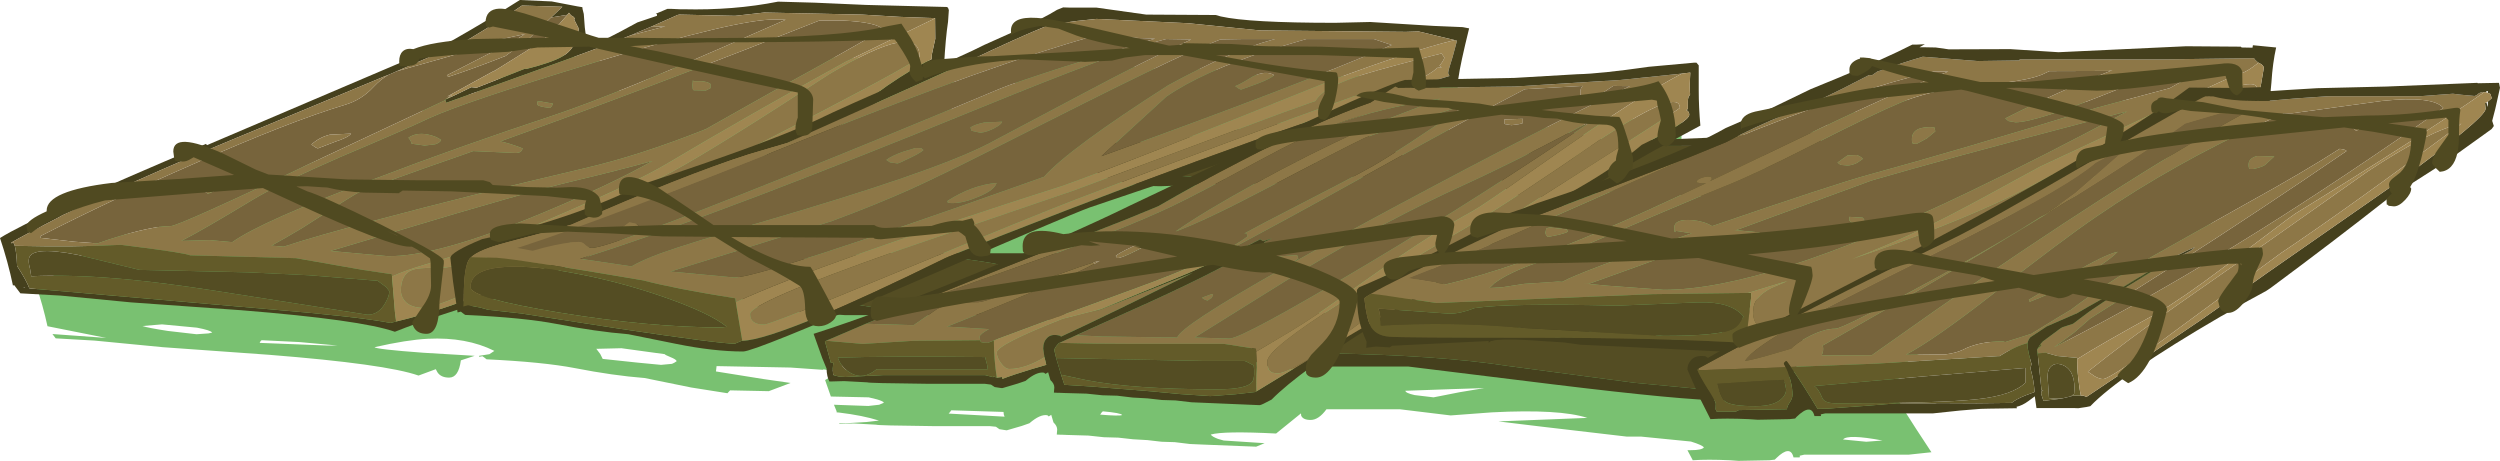 <?xml version="1.0" encoding="UTF-8" standalone="no"?>
<svg xmlns:ffdec="https://www.free-decompiler.com/flash" xmlns:xlink="http://www.w3.org/1999/xlink" ffdec:objectType="shape" height="112.1px" width="608.1px" xmlns="http://www.w3.org/2000/svg">
  <g transform="matrix(1.0, 0.0, 0.0, 1.0, 240.3, 146.1)">
    <path d="M114.6 -126.2 Q112.5 -117.8 112.1 -114.55 L112.05 -114.3 125.25 -114.55 140.2 -115.4 Q145.45 -115.5 156.9 -117.15 L167.55 -118.1 168.15 -118.1 168.7 -117.5 168.7 -111.65 Q168.7 -107.55 169.1 -103.3 L163.1 -100.1 163.0 -99.85 170.45 -100.3 175.05 -102.7 178.75 -104.3 Q179.2 -105.9 182.0 -106.6 L185.85 -107.4 186.15 -107.55 195.05 -111.9 201.3 -114.45 204.25 -115.65 204.2 -116.55 Q204.2 -118.1 206.15 -118.9 L206.7 -119.1 206.7 -119.35 207.6 -119.35 209.1 -119.2 209.3 -119.1 211.3 -118.7 219.05 -122.4 220.05 -122.4 222.0 -122.5 220.7 -121.75 222.0 -121.75 224.55 -121.7 227.6 -121.25 242.15 -121.3 253.45 -120.6 283.55 -122.0 296.4 -121.9 296.6 -121.7 299.2 -121.65 299.3 -122.25 304.75 -121.7 Q303.95 -118.1 303.65 -113.45 L303.55 -111.45 303.6 -111.45 307.2 -111.7 314.45 -112.1 324.55 -112.3 Q318.85 -108.9 315.1 -106.15 310.4 -102.75 280.0 -76.9 258.65 -58.8 253.05 -58.8 L247.7 -61.2 Q242.35 -63.65 241.35 -63.65 240.05 -63.65 238.15 -62.5 236.25 -61.4 234.9 -61.4 227.6 -61.4 224.3 -58.65 221.0 -55.9 221.0 -49.7 221.0 -48.95 229.5 -36.1 L223.9 -35.5 198.55 -35.5 197.45 -35.25 197.5 -35.1 197.45 -34.85 195.95 -34.85 Q195.2 -38.0 191.75 -34.65 L191.4 -34.3 190.1 -34.15 182.6 -34.0 180.45 -34.15 Q175.0 -34.4 171.45 -34.15 L170.15 -36.6 171.0 -36.6 Q173.6 -36.6 174.15 -37.25 173.9 -37.8 171.0 -38.7 L158.9 -39.9 155.4 -39.9 134.45 -42.35 124.15 -43.6 145.8 -44.45 Q139.1 -46.65 122.6 -45.8 L112.55 -45.05 100.2 -46.55 82.35 -46.55 Q80.45 -43.95 78.5 -43.95 76.65 -43.95 76.2 -45.0 L76.15 -45.55 70.1 -40.65 Q57.35 -41.3 54.2 -40.4 54.5 -39.9 55.95 -39.35 L57.35 -38.95 67.3 -38.3 65.25 -37.45 52.6 -37.95 49.15 -38.1 45.45 -38.55 42.25 -38.65 38.8 -39.05 35.3 -39.25 31.7 -39.65 28.2 -39.75 24.45 -40.15 19.35 -40.3 18.15 -40.35 17.9 -40.35 17.75 -40.35 16.75 -40.4 16.85 -41.6 Q16.85 -42.5 15.95 -43.35 L15.4 -45.2 14.8 -44.8 14.7 -44.9 14.45 -45.1 Q12.7 -45.4 10.1 -43.15 L8.25 -42.5 4.65 -41.45 4.4 -41.45 2.8 -41.7 1.95 -42.3 0.45 -42.45 -13.3 -42.45 Q-27.05 -42.6 -27.2 -42.8 L-32.65 -43.1 -36.1 -43.0 -36.2 -43.15 -34.5 -43.15 -29.5 -43.45 -26.5 -43.8 Q-30.4 -45.05 -36.2 -45.75 L-36.8 -45.8 -36.8 -46.05 -37.45 -47.65 -29.1 -47.35 -26.45 -47.65 -25.3 -48.15 Q-25.45 -48.5 -26.95 -48.95 L-29.0 -49.45 -38.2 -49.65 -39.6 -53.65 -37.2 -55.1 -26.95 -58.65 -32.5 -58.65 -34.0 -58.75 -34.55 -58.5 Q-34.75 -57.65 -35.9 -56.9 -37.2 -56.05 -38.7 -56.05 L-39.95 -56.25 -40.2 -56.15 -48.05 -56.7 -66.0 -57.05 -66.15 -55.75 -54.6 -53.9 -48.0 -52.95 -53.3 -50.95 -62.7 -51.15 -63.0 -50.85 -63.35 -50.45 -72.2 -51.85 -83.5 -54.15 Q-91.2 -54.75 -100.4 -56.55 -108.2 -58.05 -121.95 -58.7 L-122.45 -59.1 -122.95 -59.45 -123.75 -59.3 -123.75 -59.55 -121.25 -59.95 -120.05 -60.75 Q-126.85 -64.15 -136.2 -63.7 -141.3 -63.45 -149.2 -61.65 -148.85 -61.15 -137.35 -60.3 L-124.85 -59.55 -128.2 -58.45 Q-128.75 -54.25 -131.05 -54.25 -133.05 -54.25 -133.9 -55.55 L-134.3 -56.3 -138.5 -54.75 Q-146.45 -57.55 -174.85 -59.8 L-200.7 -61.65 -217.25 -63.25 -226.75 -63.8 -227.55 -64.85 -214.45 -63.9 -228.75 -66.75 Q-229.85 -71.8 -231.55 -76.8 L-224.95 -80.35 Q-224.05 -81.55 -220.55 -83.1 L-220.55 -83.3 Q-220.55 -87.95 -205.25 -89.8 L-204.15 -89.9 -190.5 -95.8 -190.7 -97.2 Q-190.7 -100.85 -183.85 -98.6 L-183.0 -99.0 -182.75 -98.7 -137.5 -118.0 -137.5 -118.4 Q-137.5 -120.0 -136.65 -120.8 -135.8 -121.6 -134.15 -121.3 -131.1 -122.6 -125.25 -123.2 L-124.9 -123.4 -117.1 -127.9 Q-116.9 -130.7 -113.9 -130.85 L-112.45 -130.75 -109.05 -132.9 -101.55 -132.55 -95.5 -131.4 -94.35 -131.2 -94.3 -130.75 -94.0 -129.6 -93.75 -126.4 -93.55 -124.95 -92.2 -124.5 -90.45 -124.0 -88.25 -124.0 Q-85.95 -125.1 -81.35 -127.6 L-76.75 -129.15 -76.75 -129.55 -77.05 -129.65 -74.3 -130.8 -73.5 -130.8 -71.4 -130.7 -70.55 -130.7 Q-58.7 -130.45 -48.25 -132.5 L-39.6 -132.25 -27.45 -131.75 -8.4 -131.25 -8.15 -131.05 -8.0 -130.5 -8.15 -127.75 -9.0 -119.1 -5.85 -119.35 Q-1.75 -121.2 0.3 -122.3 L6.65 -125.15 6.65 -125.7 Q6.65 -129.05 12.7 -128.7 L13.95 -128.6 Q16.05 -129.65 17.5 -130.55 L18.95 -131.15 20.5 -131.1 26.8 -131.1 38.5 -129.45 54.9 -129.35 56.1 -129.0 Q62.7 -127.5 83.05 -127.5 L91.3 -127.7 106.25 -126.8 113.1 -126.5 114.6 -126.2 M41.8 -89.0 L40.15 -89.0 25.25 -84.05 Q21.8 -82.75 1.9 -74.25 L1.75 -73.25 9.85 -73.25 9.45 -73.75 9.4 -74.9 Q9.4 -79.8 17.75 -78.0 L19.0 -77.75 20.6 -77.9 Q28.25 -81.3 34.5 -84.35 L44.3 -89.05 41.8 -89.0 M-95.25 -61.25 L-94.3 -60.0 -93.7 -58.8 -85.25 -57.9 -79.5 -57.35 -76.85 -57.6 Q-76.3 -57.8 -75.7 -58.25 -75.85 -58.7 -77.25 -59.25 -78.6 -59.8 -78.6 -59.95 L-89.15 -61.4 -95.25 -61.25 M-176.65 -63.35 L-176.9 -63.15 -177.15 -62.7 -160.7 -62.05 -158.15 -62.05 -167.5 -62.9 -176.65 -63.35 M-188.7 -65.2 Q-189.0 -65.75 -192.4 -66.4 L-200.9 -67.2 -205.65 -66.8 Q-204.35 -66.35 -199.45 -65.6 L-192.5 -64.8 -189.6 -65.0 -188.7 -65.2 M213.65 -38.65 L217.6 -38.95 Q209.1 -40.55 208.0 -39.2 L213.65 -38.65 M101.55 -51.05 Q101.55 -50.5 103.8 -50.0 L108.4 -49.45 114.75 -50.7 120.75 -51.7 112.9 -51.45 101.55 -51.05 M4.05 -44.75 Q3.8 -45.25 3.8 -45.9 L-8.9 -46.3 -9.2 -45.9 -9.55 -45.5 4.05 -44.75 M27.65 -45.75 L27.3 -45.25 Q32.0 -44.85 32.65 -45.15 32.4 -45.65 27.95 -46.05 L27.65 -45.75" fill="#79c171" fill-rule="evenodd" stroke="none"/>
    <path d="M42.6 -111.75 L45.45 -112.25 69.65 -116.0 88.6 -116.0 Q90.95 -116.0 92.2 -114.0 93.0 -112.65 93.0 -111.45 L93.0 -111.05 Q92.4 -105.4 74.55 -106.8 74.1 -104.9 73.4 -104.1 72.25 -102.6 68.95 -102.6 46.9 -102.6 39.9 -104.35 36.1 -105.3 36.1 -107.6 36.1 -110.35 42.6 -111.75 M187.7 -103.15 Q186.35 -101.8 183.65 -100.6 178.5 -98.4 172.2 -98.4 L152.75 -99.6 148.15 -100.4 Q139.45 -102.1 139.45 -103.4 139.45 -104.5 142.35 -107.4 145.3 -110.35 146.8 -110.6 L184.7 -110.6 Q187.05 -110.6 188.25 -108.6 189.05 -107.25 189.05 -106.05 189.05 -104.5 187.7 -103.15 M68.4 -64.15 L68.3 -64.9 Q68.3 -66.9 71.75 -68.4 75.4 -70.0 80.85 -70.0 109.85 -70.0 125.15 -67.45 L127.1 -67.1 133.95 -65.1 Q138.35 -63.75 141.4 -63.75 142.0 -63.75 144.65 -64.85 147.35 -65.95 150.15 -65.95 L153.5 -65.9 Q159.95 -65.7 162.15 -64.7 L162.6 -64.5 Q165.1 -63.5 168.05 -63.5 L169.65 -63.5 176.9 -63.75 Q181.45 -67.85 185.15 -69.4 188.45 -70.85 191.05 -70.2 195.45 -69.05 195.45 -63.5 L195.45 -63.05 Q196.85 -60.95 196.85 -58.8 196.85 -56.85 193.55 -54.45 189.95 -51.8 186.0 -51.8 L185.5 -51.8 Q182.65 -50.9 179.25 -50.9 L157.2 -53.0 126.35 -57.1 Q110.0 -59.65 83.1 -60.15 74.9 -60.35 72.05 -61.1 68.8 -61.9 68.4 -64.15 M17.75 -74.95 Q17.75 -72.05 15.2 -71.25 11.25 -70.0 -3.3 -70.0 -23.45 -70.0 -34.5 -72.55 -44.95 -74.95 -44.95 -79.1 -44.95 -82.5 -35.15 -83.7 -26.4 -84.8 -13.6 -83.85 -0.95 -82.9 7.95 -80.6 17.75 -78.0 17.75 -74.95" fill="#544d23" fill-rule="evenodd" stroke="none"/>
    <path d="M93.0 -111.05 L96.35 -110.1 Q104.1 -107.6 104.1 -104.7 104.1 -103.75 103.35 -103.0 102.55 -102.2 101.5 -102.2 L92.95 -102.85 84.4 -103.5 71.05 -101.5 52.75 -101.3 47.65 -101.0 41.9 -100.8 Q33.3 -100.8 26.35 -104.05 21.05 -106.55 21.05 -107.5 21.05 -109.5 22.8 -110.25 24.45 -111.0 29.2 -111.3 L42.6 -111.75 Q36.1 -110.35 36.1 -107.6 36.1 -105.3 39.9 -104.35 46.9 -102.6 68.95 -102.6 72.25 -102.6 73.4 -104.1 74.1 -104.9 74.55 -106.8 92.4 -105.4 93.0 -111.05 M152.75 -99.6 L133.5 -98.05 Q127.4 -98.05 125.65 -100.6 125.1 -101.4 125.05 -102.35 125.0 -102.85 125.1 -103.15 125.1 -104.05 131.6 -108.75 138.65 -113.8 142.1 -113.8 L146.65 -112.75 Q150.85 -111.7 153.0 -111.7 L177.85 -112.7 193.15 -114.15 200.9 -113.85 Q203.05 -112.9 203.05 -109.45 203.05 -105.35 197.55 -104.25 L187.7 -103.15 Q189.05 -104.5 189.05 -106.05 189.05 -107.25 188.25 -108.6 187.05 -110.6 184.7 -110.6 L146.8 -110.6 Q145.3 -110.35 142.35 -107.4 139.45 -104.5 139.45 -103.4 139.45 -102.1 148.15 -100.4 L152.75 -99.6 M125.15 -67.45 L129.15 -67.45 Q141.8 -67.45 153.5 -65.9 L150.15 -65.95 Q147.35 -65.95 144.65 -64.85 142.0 -63.75 141.4 -63.75 138.35 -63.75 133.95 -65.1 L127.1 -67.1 125.15 -67.45 M162.6 -64.5 L169.65 -63.5 168.05 -63.5 Q165.1 -63.5 162.6 -64.5 M185.15 -69.4 L185.1 -70.1 Q185.75 -74.35 191.45 -74.35 194.95 -74.35 196.85 -69.85 198.15 -66.75 198.15 -64.2 198.15 -58.35 195.15 -54.55 190.4 -48.7 178.9 -48.7 169.4 -48.7 137.55 -52.6 L102.2 -56.95 80.15 -56.95 77.8 -56.6 74.7 -56.4 Q66.65 -56.4 64.6 -58.6 63.55 -59.75 64.1 -60.95 64.1 -62.85 68.4 -64.15 68.8 -61.9 72.05 -61.1 74.9 -60.35 83.1 -60.15 110.0 -59.65 126.35 -57.1 L157.2 -53.0 179.25 -50.9 Q182.65 -50.9 185.5 -51.8 L186.0 -51.8 Q189.95 -51.8 193.55 -54.45 196.85 -56.85 196.85 -58.8 196.85 -60.95 195.45 -63.05 L195.45 -63.5 Q195.45 -69.05 191.05 -70.2 188.45 -70.85 185.15 -69.4 M25.45 -82.6 Q26.3 -81.3 26.3 -79.5 26.3 -78.2 23.3 -75.75 L20.3 -73.05 Q20.3 -71.25 19.05 -70.0 17.45 -68.3 14.15 -68.3 L5.45 -68.75 -3.3 -69.45 -34.8 -69.45 Q-52.5 -70.55 -56.85 -71.75 -60.95 -72.9 -60.95 -76.45 -60.95 -78.65 -59.95 -79.7 -58.75 -81.0 -55.55 -81.75 -50.5 -82.95 -28.35 -84.35 L-28.35 -84.5 21.6 -84.5 Q24.25 -84.45 25.45 -82.6 M17.75 -74.95 Q17.75 -78.0 7.95 -80.6 -0.95 -82.9 -13.6 -83.85 -26.4 -84.8 -35.15 -83.7 -44.95 -82.5 -44.95 -79.1 -44.95 -74.95 -34.5 -72.55 -23.45 -70.0 -3.3 -70.0 11.25 -70.0 15.2 -71.25 17.75 -72.05 17.75 -74.95" fill="#45401d" fill-rule="evenodd" stroke="none"/>
    <path d="M-190.2 -111.1 L-189.95 -110.8 -135.5 -134.0 -130.2 -136.3 Q-121.0 -141.55 -113.85 -146.1 L-106.1 -145.75 -99.85 -144.55 -98.65 -144.35 -98.6 -143.9 -98.3 -142.7 -98.05 -139.4 -97.65 -136.3 -97.6 -136.1 -97.2 -136.25 -97.1 -136.2 -97.05 -136.3 -96.75 -136.4 -96.5 -136.3 -96.1 -136.1 -94.65 -135.95 Q-93.85 -135.95 -85.25 -140.65 L-80.5 -142.25 -80.5 -142.65 -80.8 -142.75 -77.95 -143.95 -77.15 -143.95 -74.95 -143.85 -74.1 -143.85 Q-61.85 -143.55 -51.05 -145.7 L-42.15 -145.45 -29.6 -144.9 -9.95 -144.4 -9.7 -144.2 -9.5 -143.65 -9.7 -140.8 Q-10.3 -136.8 -10.65 -130.5 -23.0 -123.9 -36.9 -114.95 -56.1 -104.65 -77.0 -93.95 -101.7 -81.3 -117.25 -74.3 -133.85 -69.55 -144.25 -65.4 -152.45 -68.3 -181.75 -70.65 L-208.45 -72.55 -225.55 -74.2 -235.35 -74.75 -236.85 -76.75 -237.15 -76.65 Q-238.35 -82.4 -240.3 -88.2 -232.0 -93.45 -190.2 -111.1 M-12.85 -141.65 L-12.85 -141.7 -14.55 -141.75 -21.45 -142.0 -30.65 -142.55 -54.4 -143.05 -57.95 -142.65 -61.5 -142.25 -75.1 -142.55 -75.5 -142.45 Q-78.5 -141.1 -82.05 -139.55 L-87.05 -137.45 Q-94.05 -134.65 -103.05 -131.4 L-131.75 -121.1 -131.95 -121.75 -132.0 -121.85 -131.9 -121.9 -128.5 -123.5 -125.65 -124.9 -124.4 -124.75 -113.1 -129.2 -112.55 -129.4 -112.35 -129.3 Q-106.05 -130.9 -103.55 -132.35 -101.75 -133.4 -100.95 -134.8 L-100.2 -135.1 -100.0 -135.15 -100.1 -136.05 -100.05 -136.3 -99.55 -138.9 -99.6 -139.3 -100.65 -141.35 -100.45 -141.55 Q-100.75 -142.1 -101.4 -142.35 L-101.9 -143.0 -102.3 -142.5 -106.25 -141.85 -103.5 -144.45 -113.35 -144.75 Q-117.75 -141.65 -126.7 -136.3 -133.85 -133.05 -143.85 -128.75 L-145.8 -127.9 -146.6 -127.6 -175.8 -115.45 Q-204.2 -103.8 -221.5 -95.45 L-222.3 -95.1 -224.7 -93.95 -224.9 -93.85 -224.95 -93.85 -226.0 -93.25 -232.85 -89.7 -235.3 -88.35 -235.7 -88.15 -237.55 -87.1 -237.45 -86.9 -237.05 -87.15 -236.7 -86.3 Q-236.3 -84.75 -236.15 -81.5 L-236.15 -81.35 -236.05 -81.25 Q-233.9 -77.95 -233.15 -75.95 L-175.0 -70.9 Q-153.4 -69.1 -145.3 -67.55 L-143.95 -67.9 Q-132.1 -70.65 -116.3 -77.25 -98.2 -84.75 -74.95 -97.25 -62.75 -103.7 -38.55 -116.8 L-30.15 -121.15 Q-27.55 -123.05 -24.5 -125.25 -18.3 -129.5 -13.7 -131.7 L-13.65 -132.8 -12.8 -136.65 -12.85 -141.65 M-234.2 -76.1 L-234.6 -76.25 -234.45 -76.1 -234.2 -76.1 M-120.25 -128.8 L-119.0 -129.5 -119.6 -129.1 -120.1 -128.8 -120.25 -128.8" fill="#45401d" fill-rule="evenodd" stroke="none"/>
    <path d="M-171.3 -86.1 L-174.25 -86.35 Q-171.05 -88.1 -166.85 -90.6 -154.2 -98.8 -153.1 -99.25 -145.8 -102.2 -128.0 -108.35 L-125.2 -109.35 -115.1 -108.9 Q-114.0 -108.85 -113.6 -109.25 -113.35 -109.45 -113.15 -110.0 -116.5 -111.3 -118.6 -111.7 L-103.35 -117.25 Q-80.3 -125.75 -58.55 -134.2 L-41.0 -141.1 -35.4 -141.1 -35.2 -141.1 Q-27.15 -140.7 -25.45 -138.95 -33.4 -134.2 -52.0 -124.05 L-68.6 -114.7 Q-84.75 -108.25 -98.2 -105.15 -125.75 -98.7 -148.8 -92.55 -163.75 -88.6 -171.3 -86.1 M-164.55 -110.95 L-163.65 -110.3 -163.0 -110.0 -158.7 -111.65 Q-155.5 -112.7 -154.9 -113.6 L-160.05 -113.35 Q-162.65 -112.7 -164.55 -110.95 M-186.5 -100.5 Q-184.3 -101.65 -183.85 -101.95 -184.0 -102.45 -184.65 -103.05 -189.7 -102.0 -190.9 -99.8 L-190.15 -99.25 -189.65 -99.0 Q-188.85 -99.25 -186.5 -100.5 M-82.05 -139.55 L-78.45 -139.7 -87.05 -137.45 -82.05 -139.55 M-131.95 -121.75 L-161.8 -107.75 Q-196.95 -91.05 -198.8 -91.1 -203.4 -91.15 -213.65 -87.9 L-216.55 -86.9 -222.15 -87.3 -230.5 -88.25 -230.5 -88.65 Q-213.1 -97.55 -193.6 -106.05 -170.2 -116.45 -156.4 -120.6 -152.35 -121.8 -149.45 -124.95 -147.6 -126.9 -145.8 -127.9 L-143.85 -128.75 -131.85 -132.15 Q-124.7 -134.15 -121.35 -135.75 L-119.7 -136.3 -112.65 -137.8 -115.0 -136.3 -131.6 -127.8 -131.25 -127.4 Q-124.5 -129.65 -117.3 -132.5 L-117.05 -132.7 -112.05 -136.3 -106.25 -141.85 -102.3 -142.5 -104.35 -140.15 -105.4 -139.85 Q-106.1 -139.5 -106.2 -138.25 L-108.3 -136.3 -108.55 -136.1 -112.1 -133.8 -119.0 -129.5 -120.25 -128.8 -120.9 -128.45 -131.55 -122.6 -130.25 -123.1 -131.9 -121.9 -132.0 -121.85 -131.95 -121.75 M-196.15 -87.5 L-195.8 -87.7 Q-190.65 -90.35 -179.2 -97.3 -172.25 -101.5 -157.55 -107.9 -141.6 -114.65 -135.8 -117.4 -127.4 -121.25 -96.05 -130.8 -60.7 -141.55 -51.65 -141.35 L-49.2 -141.3 Q-52.45 -139.85 -56.05 -138.3 -90.2 -123.2 -105.35 -118.15 -129.05 -110.3 -149.15 -102.6 -176.65 -92.3 -183.8 -87.2 L-189.3 -87.7 -196.15 -87.5 M-71.65 -124.2 L-71.5 -124.15 -68.6 -124.1 -67.5 -124.65 -67.5 -125.7 Q-68.15 -126.2 -69.6 -126.35 L-71.65 -126.35 Q-71.8 -127.1 -71.85 -125.35 -71.85 -124.3 -71.65 -124.2 M-136.3 -113.4 Q-139.1 -113.9 -140.95 -112.6 -140.2 -111.65 -140.2 -111.15 L-137.0 -110.7 -134.45 -111.0 Q-133.25 -111.4 -133.0 -112.05 -134.15 -112.95 -136.3 -113.4 M-100.45 -102.15 Q-90.15 -104.6 -81.6 -106.95 -91.6 -101.25 -108.7 -94.15 -134.2 -83.55 -146.05 -83.8 L-159.9 -85.05 -143.35 -90.0 Q-112.9 -99.2 -100.45 -102.15 M-108.65 -121.4 L-109.6 -121.4 -109.6 -120.65 Q-109.4 -120.3 -107.95 -120.05 L-106.6 -119.85 Q-106.1 -120.0 -105.8 -120.9 L-108.65 -121.4" fill="#77643c" fill-rule="evenodd" stroke="none"/>
    <path d="M-186.5 -100.5 Q-188.85 -99.25 -189.65 -99.0 L-190.15 -99.25 -190.9 -99.8 Q-189.7 -102.0 -184.65 -103.05 -184.0 -102.45 -183.85 -101.95 -184.3 -101.65 -186.5 -100.5 M-164.55 -110.95 Q-162.65 -112.7 -160.05 -113.35 L-154.9 -113.6 Q-155.5 -112.7 -158.7 -111.65 L-163.0 -110.0 -163.65 -110.3 -164.55 -110.95 M-171.3 -86.1 Q-163.75 -88.6 -148.8 -92.55 -125.75 -98.7 -98.2 -105.15 -84.75 -108.25 -68.6 -114.7 L-52.0 -124.05 Q-33.4 -134.2 -25.45 -138.95 -27.15 -140.7 -35.2 -141.1 L-35.4 -141.1 -41.0 -141.1 -58.55 -134.2 Q-80.3 -125.75 -103.35 -117.25 L-118.6 -111.7 Q-116.5 -111.3 -113.15 -110.0 -113.35 -109.45 -113.6 -109.25 -114.0 -108.85 -115.1 -108.9 L-125.2 -109.35 -128.0 -108.35 Q-145.8 -102.2 -153.1 -99.25 -154.2 -98.8 -166.85 -90.6 -171.05 -88.1 -174.25 -86.35 L-171.3 -86.1 M-144.95 -78.85 L-145.0 -79.4 -152.05 -80.45 -168.3 -83.3 -194.05 -84.0 Q-195.45 -84.6 -207.75 -86.15 L-210.9 -86.55 Q-221.65 -85.95 -236.35 -86.3 L-236.7 -86.3 -237.05 -87.15 -237.45 -86.9 -237.55 -87.1 -235.7 -88.15 -235.3 -88.35 -232.85 -89.7 -226.0 -93.25 -224.95 -93.85 -224.9 -93.85 -224.7 -93.95 -222.3 -95.1 -221.5 -95.45 Q-204.2 -103.8 -175.8 -115.45 L-146.6 -127.6 -145.8 -127.9 Q-147.6 -126.9 -149.45 -124.95 -152.35 -121.8 -156.4 -120.6 -170.2 -116.45 -193.6 -106.05 -213.1 -97.55 -230.5 -88.65 L-230.5 -88.25 -222.15 -87.3 -216.55 -86.9 -213.65 -87.9 Q-203.4 -91.15 -198.8 -91.1 -196.95 -91.05 -161.8 -107.75 L-131.95 -121.75 -131.75 -121.1 -103.05 -131.4 Q-94.05 -134.65 -87.05 -137.45 L-78.45 -139.7 -82.05 -139.55 Q-78.5 -141.1 -75.5 -142.45 L-75.1 -142.55 -61.5 -142.25 -57.95 -142.65 -54.4 -143.05 -30.65 -142.55 -21.45 -142.0 -14.55 -141.75 -12.85 -141.7 -12.85 -141.65 -34.75 -131.0 -35.45 -130.6 Q-58.2 -118.1 -78.2 -106.2 -85.4 -101.95 -100.95 -95.25 -113.05 -89.9 -123.8 -85.75 L-137.2 -81.65 Q-141.8 -80.3 -144.95 -78.85 M-196.15 -87.5 L-189.3 -87.7 -183.8 -87.2 Q-176.65 -92.3 -149.15 -102.6 -129.05 -110.3 -105.35 -118.15 -90.2 -123.2 -56.05 -138.3 -52.45 -139.85 -49.2 -141.3 L-51.65 -141.35 Q-60.7 -141.55 -96.05 -130.8 -127.4 -121.25 -135.8 -117.4 -141.6 -114.65 -157.55 -107.9 -172.25 -101.5 -179.2 -97.3 -190.65 -90.35 -195.8 -87.7 L-196.15 -87.5 M-71.65 -124.2 Q-71.85 -124.3 -71.85 -125.35 -71.8 -127.1 -71.65 -126.35 L-69.6 -126.35 Q-68.15 -126.2 -67.5 -125.7 L-67.5 -124.65 -68.6 -124.1 -71.5 -124.15 -71.65 -124.2 M-16.65 -132.3 Q-16.7 -131.35 -41.25 -118.55 L-80.0 -98.5 Q-131.2 -71.05 -137.45 -71.2 -140.85 -71.3 -142.15 -73.3 -142.8 -74.3 -142.8 -75.55 -142.7 -79.3 -140.25 -80.35 -138.65 -81.05 -134.0 -80.95 -125.7 -80.75 -103.15 -91.15 -90.3 -97.05 -76.5 -104.5 -65.95 -110.25 -38.55 -128.1 -16.45 -141.25 -16.65 -132.3 M-106.25 -141.85 L-112.05 -136.3 -117.05 -132.7 -117.3 -132.5 Q-124.5 -129.65 -131.25 -127.4 L-131.6 -127.8 -115.0 -136.3 -112.65 -137.8 -119.7 -136.3 -121.35 -135.75 Q-124.7 -134.15 -131.85 -132.15 L-143.85 -128.75 Q-133.85 -133.05 -126.7 -136.3 -117.75 -141.65 -113.35 -144.75 L-103.5 -144.45 -106.25 -141.85 M-136.3 -113.4 Q-134.15 -112.95 -133.0 -112.05 -133.25 -111.4 -134.45 -111.0 L-137.0 -110.7 -140.2 -111.15 Q-140.2 -111.65 -140.95 -112.6 -139.1 -113.9 -136.3 -113.4 M-108.65 -121.4 L-105.8 -120.9 Q-106.1 -120.0 -106.6 -119.85 L-107.95 -120.05 Q-109.4 -120.3 -109.6 -120.65 L-109.6 -121.4 -108.65 -121.4 M-100.45 -102.15 Q-112.9 -99.2 -143.35 -90.0 L-159.9 -85.05 -146.05 -83.8 Q-134.2 -83.55 -108.7 -94.15 -91.6 -101.25 -81.6 -106.95 -90.15 -104.6 -100.45 -102.15" fill="#8d7747" fill-rule="evenodd" stroke="none"/>
    <path d="M-236.7 -86.3 L-236.35 -86.3 Q-221.65 -85.95 -210.9 -86.55 L-207.75 -86.15 Q-195.45 -84.6 -194.05 -84.0 L-168.3 -83.3 -152.05 -80.45 -145.0 -79.4 -144.95 -78.85 -144.25 -70.3 -143.95 -67.9 -145.3 -67.55 Q-153.4 -69.1 -175.0 -70.9 L-233.15 -75.95 Q-233.9 -77.95 -236.05 -81.25 L-236.15 -81.35 -236.15 -81.5 Q-236.3 -84.75 -236.7 -86.3 M-179.9 -79.85 L-206.35 -80.45 -221.35 -84.1 Q-233.25 -86.45 -233.3 -82.85 -233.35 -81.95 -233.0 -80.75 L-232.7 -78.9 Q-228.35 -79.15 -221.75 -78.95 -208.65 -78.55 -189.45 -75.6 L-150.95 -69.55 Q-148.3 -69.5 -146.7 -72.2 -145.6 -74.05 -145.6 -75.25 L-146.35 -76.25 -148.45 -77.8 -165.15 -79.15 -179.9 -79.85" fill="#635b29" fill-rule="evenodd" stroke="none"/>
    <path d="M-179.9 -79.85 L-165.15 -79.15 -148.45 -77.8 -146.35 -76.25 -145.6 -75.25 Q-145.6 -74.05 -146.7 -72.2 -148.3 -69.5 -150.95 -69.55 L-189.45 -75.6 Q-208.65 -78.55 -221.75 -78.95 -228.35 -79.15 -232.7 -78.9 L-233.0 -80.75 Q-233.35 -81.95 -233.3 -82.85 -233.25 -86.45 -221.35 -84.1 L-206.35 -80.45 -179.9 -79.85" fill="#544d23" fill-rule="evenodd" stroke="none"/>
    <path d="M-144.95 -78.85 Q-141.8 -80.3 -137.2 -81.65 L-123.8 -85.75 Q-113.05 -89.9 -100.95 -95.25 -85.4 -101.95 -78.2 -106.2 -58.2 -118.1 -35.45 -130.6 L-34.75 -131.0 -12.85 -141.65 -12.8 -136.65 -13.65 -132.8 -13.7 -131.7 Q-18.3 -129.5 -24.5 -125.25 -27.55 -123.05 -30.15 -121.15 L-38.55 -116.8 Q-62.75 -103.7 -74.95 -97.25 -98.2 -84.75 -116.3 -77.25 -132.1 -70.65 -143.95 -67.9 L-144.25 -70.3 -144.95 -78.85 M-16.65 -132.3 Q-16.45 -141.25 -38.55 -128.1 -65.95 -110.25 -76.5 -104.5 -90.3 -97.05 -103.15 -91.15 -125.7 -80.75 -134.0 -80.95 -138.65 -81.05 -140.25 -80.35 -142.7 -79.3 -142.8 -75.55 -142.8 -74.3 -142.15 -73.3 -140.85 -71.3 -137.45 -71.2 -131.2 -71.05 -80.0 -98.5 L-41.25 -118.55 Q-16.7 -131.35 -16.65 -132.3 M-102.3 -142.5 L-101.9 -143.0 -101.4 -142.35 Q-100.75 -142.1 -100.45 -141.55 L-100.65 -141.35 -99.6 -139.3 -99.55 -138.9 -100.05 -136.3 -100.1 -136.05 -100.0 -135.15 -100.2 -135.1 -100.95 -134.8 Q-101.75 -133.4 -103.55 -132.35 -106.05 -130.9 -112.35 -129.3 L-112.55 -129.4 -113.1 -129.2 -124.4 -124.75 -125.65 -124.9 -128.5 -123.5 -131.9 -121.9 -130.25 -123.1 -131.55 -122.6 -120.9 -128.45 -120.25 -128.8 -120.1 -128.8 -119.6 -129.1 -119.0 -129.5 -112.1 -133.8 -108.55 -136.1 -108.3 -136.3 -106.2 -138.25 Q-106.1 -139.5 -105.4 -139.85 L-104.35 -140.15 -102.3 -142.5" fill="#9f8651" fill-rule="evenodd" stroke="none"/>
    <path d="M113.5 -136.35 L114.1 -136.2 113.05 -132.3 Q111.95 -128.95 111.95 -128.3 L112.25 -127.6 Q72.0 -115.75 3.05 -88.7 L-9.6 -83.65 -10.2 -83.4 Q-29.1 -74.1 -41.1 -69.1 -55.1 -63.3 -59.75 -63.2 L-59.85 -63.8 -61.15 -71.5 -61.3 -72.6 Q-50.95 -77.4 -31.0 -84.45 -9.55 -92.05 18.2 -100.9 32.55 -105.95 83.7 -126.6 102.7 -133.7 113.5 -136.35 M109.85 -130.15 Q110.65 -131.05 111.05 -132.05 L110.35 -133.1 Q97.75 -129.95 91.55 -128.05 81.5 -124.95 79.7 -121.55 L71.95 -118.8 20.95 -99.8 -22.1 -85.1 Q-57.85 -72.5 -57.85 -69.7 -57.85 -67.15 -54.45 -67.15 -52.9 -67.15 -23.4 -79.35 12.55 -94.2 20.95 -97.4 48.3 -107.85 74.95 -117.6 L89.05 -122.7 95.7 -123.9 Q105.7 -126.25 109.3 -129.6 L110.35 -129.7 109.85 -130.15" fill="#9f8651" fill-rule="evenodd" stroke="none"/>
    <path d="M-59.75 -63.2 Q-55.1 -63.3 -41.1 -69.1 -29.1 -74.1 -10.2 -83.4 L-9.6 -83.65 3.05 -88.7 Q72.0 -115.75 112.25 -127.6 L111.95 -128.3 Q111.95 -128.95 113.05 -132.3 L114.1 -136.2 113.5 -136.35 104.75 -138.45 101.7 -138.35 66.15 -138.7 48.7 -140.45 26.4 -141.5 Q15.9 -140.5 13.6 -139.5 7.55 -137.05 -4.6 -131.3 -11.85 -127.85 -45.9 -112.65 L-48.75 -111.35 -58.05 -108.6 Q-73.95 -103.55 -101.35 -91.45 -108.15 -89.45 -117.0 -87.15 -123.8 -85.35 -125.7 -83.55 L-125.8 -83.45 -126.05 -83.2 -126.1 -83.15 Q-127.5 -81.3 -127.5 -73.6 L-127.6 -71.55 -126.45 -71.85 -123.55 -71.3 -121.55 -70.75 -113.5 -69.85 -89.65 -66.15 Q-65.3 -62.5 -61.55 -62.5 L-59.9 -63.2 -59.75 -63.2 M117.05 -139.2 Q114.9 -130.5 114.45 -127.15 L114.35 -126.55 113.6 -126.1 113.5 -126.2 Q104.6 -122.65 72.45 -111.75 L24.8 -95.65 Q19.65 -93.8 -20.8 -76.25 -56.8 -60.6 -59.55 -60.6 -66.65 -60.6 -75.8 -62.45 L-87.45 -64.8 Q-95.4 -65.45 -104.9 -67.3 -112.95 -68.85 -127.15 -69.5 L-127.7 -69.9 -128.2 -70.3 -129.0 -70.1 -130.1 -77.6 -130.75 -83.35 Q-130.75 -84.75 -123.0 -87.95 -113.25 -90.0 -102.45 -93.65 -91.3 -97.45 -84.6 -101.1 -52.95 -111.5 -41.75 -116.85 -34.55 -120.35 -19.15 -126.95 -5.3 -132.9 -0.95 -135.15 L7.3 -138.85 Q13.6 -141.7 16.8 -143.7 L18.3 -144.3 19.9 -144.25 26.4 -144.25 38.5 -142.55 55.4 -142.45 56.65 -142.1 Q63.45 -140.55 84.45 -140.55 L93.0 -140.75 108.4 -139.8 115.5 -139.5 117.05 -139.2" fill="#45401d" fill-rule="evenodd" stroke="none"/>
    <path d="M113.5 -136.35 Q102.7 -133.7 83.7 -126.6 32.55 -105.95 18.2 -100.9 -9.55 -92.05 -31.0 -84.45 -50.95 -77.4 -61.3 -72.6 L-61.15 -71.5 -61.45 -73.55 Q-76.05 -75.85 -83.85 -77.9 -113.1 -82.9 -119.45 -83.4 L-125.7 -83.55 Q-123.8 -85.35 -117.0 -87.15 -108.15 -89.45 -101.35 -91.45 -73.95 -103.55 -58.05 -108.6 L-48.75 -111.35 -45.9 -112.65 Q-11.85 -127.85 -4.6 -131.3 7.55 -137.05 13.6 -139.5 15.9 -140.5 26.4 -141.5 L48.7 -140.45 66.15 -138.7 101.7 -138.35 104.75 -138.45 113.5 -136.35 M109.85 -130.15 L110.35 -129.7 109.3 -129.6 Q105.7 -126.25 95.7 -123.9 L89.05 -122.7 74.95 -117.6 Q48.3 -107.85 20.95 -97.4 12.55 -94.2 -23.4 -79.35 -52.9 -67.15 -54.45 -67.15 -57.85 -67.15 -57.85 -69.7 -57.85 -72.5 -22.1 -85.1 L20.95 -99.8 71.95 -118.8 79.7 -121.55 Q81.5 -124.95 91.55 -128.05 97.75 -129.95 110.35 -133.1 L111.05 -132.05 Q110.65 -131.05 109.85 -130.15 M93.9 -136.6 L77.45 -136.6 68.45 -133.95 Q52.1 -128.6 43.4 -122.6 L28.5 -108.95 27.6 -108.1 Q75.55 -125.4 98.2 -135.15 L93.9 -136.6 M18.65 -129.9 L40.65 -136.7 25.65 -137.3 Q0.85 -130.4 -43.3 -112.7 -93.35 -92.65 -113.6 -86.05 L-114.5 -85.8 -110.75 -85.1 -108.05 -85.85 Q-102.45 -87.25 -99.5 -87.25 -98.6 -87.25 -97.9 -86.5 -97.2 -85.8 -96.35 -85.8 -92.3 -85.8 -49.7 -102.9 -23.1 -113.6 3.25 -124.65 5.85 -125.75 18.65 -129.9 M1.7 -115.0 Q0.0 -114.05 -1.8 -113.8 L-4.0 -114.3 -4.25 -115.1 Q-3.25 -115.8 -0.9 -116.3 L3.45 -116.5 Q3.3 -115.85 1.7 -115.0 M13.65 -103.1 Q19.75 -109.95 43.85 -125.35 59.25 -133.75 69.1 -136.4 L69.85 -136.6 62.15 -136.6 56.55 -136.5 49.8 -133.75 Q40.7 -129.65 23.7 -121.15 L0.35 -109.4 Q-11.85 -103.25 -18.55 -100.2 -27.1 -96.35 -37.9 -92.35 L-63.85 -84.2 -77.25 -80.05 -61.7 -78.6 Q-55.3 -78.6 8.45 -101.25 L13.65 -103.1 M61.0 -124.55 L60.15 -125.15 Q61.25 -125.5 64.45 -127.5 67.55 -129.05 69.6 -127.85 69.1 -127.1 65.45 -125.7 L61.55 -124.3 61.0 -124.55 M43.4 -136.6 L43.35 -136.6 41.85 -136.2 Q31.35 -133.45 -1.8 -119.9 -30.0 -108.35 -56.2 -98.35 -84.7 -87.55 -99.2 -83.15 L-87.65 -81.45 -86.7 -81.3 Q-84.2 -82.8 -79.4 -84.55 -72.85 -86.9 -55.15 -92.05 -13.5 -104.15 -0.05 -111.05 L23.45 -123.5 Q38.1 -131.3 48.15 -135.9 L49.45 -136.5 43.4 -136.6 M-24.7 -107.2 Q-23.5 -108.15 -20.6 -109.2 L-17.6 -110.1 -16.2 -110.05 -15.7 -109.6 Q-16.4 -108.9 -19.15 -107.6 -21.7 -106.35 -22.0 -106.35 L-23.8 -106.6 -24.7 -107.2 M-87.25 -92.0 Q-85.6 -91.8 -84.9 -91.3 L-86.75 -90.2 Q-88.2 -89.4 -88.6 -89.3 L-89.5 -89.45 Q-90.5 -89.65 -90.7 -90.0 -88.95 -90.6 -88.0 -91.45 L-87.25 -92.0 M-9.85 -96.95 L-9.8 -97.25 Q-3.9 -101.05 2.1 -101.6 1.6 -99.85 -2.3 -98.25 -5.9 -96.7 -8.65 -96.7 -9.7 -96.7 -9.85 -96.95" fill="#8d7747" fill-rule="evenodd" stroke="none"/>
    <path d="M-87.25 -92.0 L-88.0 -91.45 Q-88.95 -90.6 -90.7 -90.0 -90.5 -89.65 -89.5 -89.45 L-88.6 -89.3 Q-88.2 -89.4 -86.75 -90.2 L-84.9 -91.3 Q-85.6 -91.8 -87.25 -92.0 M-24.7 -107.2 L-23.8 -106.6 -22.0 -106.35 Q-21.7 -106.35 -19.15 -107.6 -16.4 -108.9 -15.7 -109.6 L-16.2 -110.05 -17.6 -110.1 -20.6 -109.2 Q-23.5 -108.15 -24.7 -107.2 M43.4 -136.6 L49.45 -136.5 48.15 -135.9 Q38.1 -131.3 23.45 -123.5 L-0.05 -111.05 Q-13.5 -104.15 -55.15 -92.05 -72.85 -86.9 -79.4 -84.55 -84.2 -82.8 -86.7 -81.3 L-87.65 -81.45 -99.2 -83.15 Q-84.7 -87.55 -56.2 -98.35 -30.0 -108.35 -1.8 -119.9 31.35 -133.45 41.85 -136.2 L43.35 -136.6 43.4 -136.6 M61.0 -124.55 L61.55 -124.3 65.45 -125.7 Q69.1 -127.1 69.6 -127.85 67.55 -129.05 64.45 -127.5 61.25 -125.5 60.15 -125.15 L61.0 -124.55 M13.65 -103.1 L8.45 -101.25 Q-55.3 -78.6 -61.7 -78.6 L-77.25 -80.05 -63.85 -84.2 -37.9 -92.35 Q-27.1 -96.35 -18.55 -100.2 -11.85 -103.25 0.35 -109.4 L23.7 -121.15 Q40.7 -129.65 49.8 -133.75 L56.55 -136.5 62.15 -136.6 69.85 -136.6 69.1 -136.4 Q59.25 -133.75 43.85 -125.35 19.75 -109.95 13.65 -103.1 M1.7 -115.0 Q3.3 -115.85 3.45 -116.5 L-0.9 -116.3 Q-3.25 -115.8 -4.25 -115.1 L-4.0 -114.3 -1.8 -113.8 Q0.0 -114.05 1.7 -115.0 M18.65 -129.9 Q5.85 -125.75 3.25 -124.65 -23.1 -113.6 -49.7 -102.9 -92.3 -85.8 -96.35 -85.8 -97.2 -85.8 -97.9 -86.5 -98.6 -87.25 -99.5 -87.25 -102.45 -87.25 -108.05 -85.85 L-110.75 -85.1 -114.5 -85.8 -113.6 -86.05 Q-93.35 -92.65 -43.3 -112.7 0.85 -130.4 25.65 -137.3 L40.65 -136.7 18.65 -129.9 M93.9 -136.6 L98.2 -135.15 Q75.55 -125.4 27.6 -108.1 L28.5 -108.95 43.4 -122.6 Q52.1 -128.6 68.45 -133.95 L77.45 -136.6 93.9 -136.6 M-9.85 -96.95 Q-9.7 -96.7 -8.65 -96.7 -5.9 -96.7 -2.3 -98.25 1.6 -99.85 2.1 -101.6 -3.9 -101.05 -9.8 -97.25 L-9.85 -96.95" fill="#77643c" fill-rule="evenodd" stroke="none"/>
    <path d="M-117.65 -81.15 Q-110.5 -81.65 -98.8 -79.3 -88.05 -77.15 -77.95 -73.55 -67.7 -69.9 -63.75 -66.8 L-63.6 -66.6 -64.8 -66.45 Q-82.15 -66.45 -104.15 -70.05 -125.85 -73.6 -125.85 -76.25 -125.85 -80.6 -117.65 -81.15" fill="#544d23" fill-rule="evenodd" stroke="none"/>
    <path d="M-61.15 -71.5 L-59.85 -63.8 -59.75 -63.2 -59.9 -63.2 -61.55 -62.5 Q-65.3 -62.5 -89.65 -66.15 L-113.5 -69.85 -121.55 -70.75 -123.55 -71.3 -126.45 -71.85 -127.6 -71.55 -127.5 -73.6 Q-127.5 -81.3 -126.1 -83.15 L-126.05 -83.2 -125.8 -83.45 -125.7 -83.55 -119.45 -83.4 Q-113.1 -82.9 -83.85 -77.9 -76.05 -75.85 -61.45 -73.55 L-61.15 -71.5 M-117.65 -81.15 Q-125.85 -80.6 -125.85 -76.25 -125.85 -73.6 -104.15 -70.05 -82.15 -66.45 -64.8 -66.45 L-63.6 -66.6 -63.75 -66.8 Q-67.7 -69.9 -77.95 -73.55 -88.05 -77.15 -98.8 -79.3 -110.5 -81.65 -117.65 -81.15" fill="#635b29" fill-rule="evenodd" stroke="none"/>
    <path d="M52.9 -82.8 Q59.85 -86.05 63.15 -88.6 L62.9 -89.4 62.35 -89.3 67.5 -92.05 Q89.7 -103.45 93.5 -105.65 100.45 -109.65 116.5 -120.7 L116.0 -120.55 Q93.4 -113.35 91.65 -112.55 86.6 -110.15 67.15 -99.95 52.35 -92.2 45.65 -89.8 52.5 -94.6 64.9 -101.4 78.0 -108.6 90.55 -114.3 94.7 -116.2 101.4 -118.75 L110.05 -122.1 Q94.85 -119.75 84.45 -115.8 76.95 -113.0 66.1 -107.1 51.25 -99.05 45.3 -96.2 32.55 -90.05 6.7 -81.0 -10.55 -74.95 -20.5 -71.15 0.6 -79.8 33.8 -92.8 L41.45 -95.95 Q50.8 -101.4 61.2 -106.75 80.7 -116.9 93.05 -121.15 L99.1 -125.05 99.8 -124.7 128.05 -125.05 153.9 -126.65 168.8 -128.2 Q163.25 -125.3 155.9 -120.6 147.45 -115.2 132.85 -104.9 120.25 -96.0 118.0 -94.8 109.6 -90.2 99.1 -83.0 L82.85 -71.55 Q77.25 -67.6 70.65 -63.75 L65.25 -60.55 65.2 -61.25 57.45 -62.45 35.85 -62.45 Q26.05 -62.45 17.4 -62.7 L24.55 -65.95 21.6 -64.55 27.7 -64.25 46.05 -64.0 Q46.9 -66.8 72.05 -81.0 L69.0 -79.95 68.1 -79.95 Q67.8 -80.0 67.8 -81.05 67.8 -82.95 71.1 -83.75 L75.2 -84.05 75.5 -83.25 73.95 -82.05 Q85.0 -88.3 100.5 -96.6 134.2 -114.65 156.15 -125.15 L152.1 -125.2 150.15 -123.9 Q147.6 -122.45 145.85 -122.45 L144.55 -122.55 144.6 -122.7 Q144.5 -122.5 144.35 -122.55 144.1 -122.65 144.1 -123.75 144.1 -124.6 144.65 -125.2 L130.6 -124.4 Q114.55 -116.05 93.65 -104.4 71.5 -92.05 56.1 -83.95 L52.9 -82.8 M-29.7 -67.35 L-18.1 -67.0 -12.35 -70.95 Q-9.0 -72.6 -2.3 -72.6 -0.7 -72.6 11.7 -77.3 24.7 -82.2 27.2 -82.65 21.55 -79.35 2.05 -71.45 L-9.95 -66.65 0.25 -66.05 Q-2.0 -64.8 -2.0 -64.2 L-1.9 -63.35 -18.2 -63.2 -30.45 -62.45 -39.15 -63.2 -39.35 -63.2 -38.8 -63.45 -29.7 -67.35 M130.1 -116.15 L129.2 -115.9 127.35 -115.65 125.8 -115.9 125.6 -116.15 125.6 -117.05 130.1 -117.2 130.1 -116.15 M147.05 -116.85 Q130.45 -107.85 115.75 -101.1 97.4 -92.8 76.15 -80.1 L50.3 -64.0 58.75 -63.75 Q61.9 -63.75 92.35 -81.9 121.1 -99.05 147.6 -117.15 L147.05 -116.85 M27.7 -71.0 L25.45 -70.1 28.25 -71.15 30.1 -71.9 30.65 -72.1 49.85 -79.75 39.6 -74.7 38.8 -74.3 32.15 -71.05 Q23.3 -66.75 17.75 -64.2 L17.65 -64.4 Q15.45 -65.05 14.35 -63.85 13.9 -63.4 13.7 -62.8 13.45 -62.15 13.45 -61.3 L13.75 -59.2 Q9.05 -56.35 5.25 -56.35 4.2 -56.35 3.15 -57.8 2.15 -59.2 2.15 -60.35 2.15 -62.25 18.0 -68.5 L18.1 -68.55 27.7 -71.0 M52.9 -73.15 Q52.3 -73.4 52.1 -73.7 L54.25 -74.5 Q55.25 -74.8 54.3 -73.55 54.1 -73.55 53.95 -73.35 L53.45 -73.0 52.9 -73.15 M67.95 -58.15 Q67.95 -61.2 86.1 -72.65 93.7 -77.45 116.7 -90.95 126.65 -96.75 149.95 -112.85 168.3 -124.8 168.3 -119.85 168.3 -119.55 117.4 -87.3 112.8 -84.35 90.3 -67.4 74.2 -55.25 70.3 -55.25 L69.0 -55.5 68.3 -56.15 68.15 -56.7 Q67.95 -57.1 67.95 -58.15 M29.15 -78.8 L28.95 -79.75 29.6 -79.8 30.75 -79.65 31.2 -79.3 29.25 -78.55 29.15 -78.8 M31.1 -83.85 Q31.75 -84.5 35.15 -86.1 39.25 -88.05 40.9 -87.7 38.4 -86.3 36.35 -85.25 32.35 -83.2 31.45 -83.35 L31.1 -83.85" fill="#8d7747" fill-rule="evenodd" stroke="none"/>
    <path d="M-20.5 -71.15 Q-10.55 -74.95 6.7 -81.0 32.55 -90.05 45.3 -96.2 51.25 -99.05 66.1 -107.1 76.95 -113.0 84.45 -115.8 94.85 -119.75 110.05 -122.1 L101.4 -118.75 Q94.7 -116.2 90.55 -114.3 78.0 -108.6 64.9 -101.4 52.5 -94.6 45.65 -89.8 52.35 -92.2 67.15 -99.95 86.6 -110.15 91.65 -112.55 93.4 -113.35 116.0 -120.55 L116.5 -120.7 Q100.45 -109.65 93.5 -105.65 89.7 -103.45 67.5 -92.05 L62.35 -89.3 62.9 -89.4 63.15 -88.6 Q59.85 -86.05 52.9 -82.8 45.65 -79.45 34.4 -75.4 L28.15 -73.1 27.55 -72.9 26.5 -72.5 17.65 -69.3 17.45 -69.2 16.5 -68.9 2.5 -63.7 0.0 -62.7 -1.0 -62.75 -1.55 -62.85 Q-1.8 -62.95 -1.9 -63.35 L-2.0 -64.2 Q-2.0 -64.8 0.25 -66.05 L-9.95 -66.65 2.05 -71.45 Q21.55 -79.35 27.2 -82.65 24.7 -82.2 11.7 -77.3 -0.7 -72.6 -2.3 -72.6 -9.0 -72.6 -12.35 -70.95 L-18.1 -67.0 -29.7 -67.35 -20.5 -71.15 M56.1 -83.95 Q71.5 -92.05 93.65 -104.4 114.55 -116.05 130.6 -124.4 L144.65 -125.2 Q144.1 -124.6 144.1 -123.75 144.1 -122.65 144.35 -122.55 144.5 -122.5 144.6 -122.7 L144.55 -122.55 145.85 -122.45 Q147.6 -122.45 150.15 -123.9 L152.1 -125.2 156.15 -125.15 Q134.2 -114.65 100.5 -96.6 85.0 -88.3 73.95 -82.05 L75.5 -83.25 75.2 -84.05 71.1 -83.75 Q67.8 -82.95 67.8 -81.05 67.8 -80.0 68.1 -79.95 L69.0 -79.95 72.05 -81.0 Q46.9 -66.8 46.05 -64.0 L27.7 -64.25 21.6 -64.55 24.55 -65.95 39.85 -72.85 Q57.9 -81.1 67.25 -87.05 L67.2 -87.2 69.1 -88.1 66.95 -87.45 66.2 -87.9 65.4 -87.45 65.25 -87.4 63.4 -86.45 62.85 -86.2 62.65 -86.1 56.1 -83.95 M147.05 -116.85 L147.6 -117.15 Q121.1 -99.05 92.35 -81.9 61.9 -63.75 58.75 -63.75 L50.3 -64.0 76.15 -80.1 Q97.4 -92.8 115.75 -101.1 130.45 -107.85 147.05 -116.85 M130.1 -116.15 L130.1 -117.2 125.6 -117.05 125.6 -116.15 125.8 -115.9 127.35 -115.65 129.2 -115.9 130.1 -116.15 M52.9 -73.15 L53.45 -73.0 53.95 -73.35 Q54.1 -73.55 54.3 -73.55 55.25 -74.8 54.25 -74.5 L52.1 -73.7 Q52.3 -73.4 52.9 -73.15 M31.1 -83.85 L31.45 -83.35 Q32.35 -83.2 36.35 -85.25 38.4 -86.3 40.9 -87.7 39.25 -88.05 35.15 -86.1 31.75 -84.5 31.1 -83.85 M29.15 -78.8 L29.25 -78.55 31.2 -79.3 30.75 -79.65 29.6 -79.8 28.95 -79.75 29.15 -78.8" fill="#77643c" fill-rule="evenodd" stroke="none"/>
    <path d="M24.55 -65.95 L17.4 -62.7 17.3 -62.65 17.0 -62.35 Q16.15 -61.4 16.15 -60.9 L16.6 -59.0 17.4 -56.3 17.8 -54.95 18.6 -52.5 24.95 -52.1 32.35 -51.5 39.85 -50.9 46.7 -50.25 54.1 -49.75 60.15 -50.2 65.05 -50.75 65.3 -50.9 78.95 -59.2 93.4 -67.7 103.05 -73.25 129.25 -91.6 135.7 -96.1 Q139.75 -98.1 143.8 -100.45 153.15 -105.85 159.0 -110.85 170.65 -116.55 170.6 -118.2 170.6 -119.0 169.9 -119.3 L170.25 -119.65 170.25 -120.25 Q170.2 -121.85 170.4 -122.45 L170.8 -123.15 170.75 -123.8 Q170.65 -125.55 170.85 -128.45 L168.8 -128.2 153.9 -126.65 128.05 -125.05 99.8 -124.7 99.1 -125.05 93.05 -121.15 Q80.7 -116.9 61.2 -106.75 50.8 -101.4 41.45 -95.95 L33.8 -92.8 Q0.6 -79.8 -20.5 -71.15 L-29.7 -67.35 -38.8 -63.45 -39.35 -63.2 -39.65 -63.1 -38.2 -57.85 -37.6 -57.85 -37.75 -56.45 -37.65 -55.0 -37.55 -54.85 -36.2 -54.5 -34.65 -54.4 -25.55 -54.85 -0.65 -54.85 1.3 -54.35 1.35 -54.55 2.15 -54.25 2.25 -54.25 3.45 -54.4 3.5 -54.05 3.5 -53.95 3.55 -53.95 Q6.0 -54.9 10.6 -56.3 L14.2 -57.35 13.8 -59.05 13.75 -59.2 13.45 -61.3 Q13.45 -62.15 13.7 -62.8 13.9 -63.4 14.35 -63.85 15.45 -65.05 17.65 -64.4 L17.75 -64.2 Q23.3 -66.75 32.15 -71.05 L38.8 -74.3 39.6 -74.7 49.85 -79.75 30.65 -72.1 30.1 -71.9 28.25 -71.15 25.45 -70.1 27.7 -71.0 34.6 -73.85 48.8 -79.7 58.55 -84.05 Q62.15 -85.75 65.25 -87.4 L65.4 -87.45 66.2 -87.9 66.95 -87.45 69.1 -88.1 67.2 -87.2 67.25 -87.05 Q57.9 -81.1 39.85 -72.85 L24.55 -65.95 M143.45 -128.05 Q148.9 -128.15 160.7 -129.85 L171.7 -130.85 172.35 -130.85 172.9 -130.2 172.9 -124.15 Q172.9 -119.95 173.3 -115.55 L161.8 -109.35 Q142.15 -98.3 128.75 -88.1 L124.25 -84.6 111.8 -77.7 Q91.35 -66.05 78.95 -57.1 72.4 -52.35 69.0 -48.9 66.5 -47.55 66.1 -47.55 L53.05 -48.1 49.5 -48.25 45.65 -48.7 42.35 -48.8 38.8 -49.2 35.2 -49.4 31.45 -49.85 27.85 -49.95 24.0 -50.35 18.7 -50.5 17.45 -50.55 17.2 -50.55 17.05 -50.55 16.05 -50.6 16.15 -51.85 Q16.15 -52.8 15.2 -53.65 L14.65 -55.55 14.0 -55.15 13.9 -55.25 13.65 -55.45 Q11.85 -55.75 9.15 -53.45 L7.25 -52.8 3.55 -51.7 3.3 -51.7 1.65 -51.95 0.75 -52.55 -0.8 -52.75 -15.0 -52.75 Q-29.2 -52.9 -29.35 -53.1 L-34.95 -53.4 -38.55 -53.3 Q-39.2 -54.45 -39.25 -56.45 L-40.3 -59.0 -42.4 -64.9 Q-26.4 -70.0 -2.6 -79.75 19.75 -88.85 34.35 -96.0 L73.2 -114.45 Q96.75 -125.45 101.4 -126.65 L128.05 -127.15 143.45 -128.05 M125.1 -86.25 L121.15 -83.7 123.35 -84.95 125.1 -86.25" fill="#45401d" fill-rule="evenodd" stroke="none"/>
    <path d="M52.9 -82.8 L56.1 -83.95 62.65 -86.1 62.85 -86.2 63.4 -86.45 65.25 -87.4 Q62.15 -85.75 58.55 -84.05 L48.8 -79.7 34.6 -73.85 27.7 -71.0 18.1 -68.55 18.0 -68.5 Q2.15 -62.25 2.15 -60.35 2.15 -59.2 3.15 -57.8 4.2 -56.35 5.25 -56.35 9.05 -56.35 13.75 -59.2 L13.8 -59.05 14.2 -57.35 10.6 -56.3 Q6.0 -54.9 3.55 -53.95 L3.5 -53.95 3.5 -54.05 3.45 -54.4 2.25 -54.25 2.15 -54.25 Q1.45 -58.7 1.45 -63.25 L2.5 -63.7 16.5 -68.9 17.45 -69.2 17.65 -69.3 26.5 -72.5 27.55 -72.9 28.15 -73.1 34.4 -75.4 Q45.65 -79.45 52.9 -82.8 M65.25 -60.55 L70.65 -63.75 Q77.25 -67.6 82.85 -71.55 L99.1 -83.0 Q109.6 -90.2 118.0 -94.8 120.25 -96.0 132.85 -104.9 147.45 -115.2 155.9 -120.6 163.25 -125.3 168.8 -128.2 L170.85 -128.45 Q170.65 -125.55 170.75 -123.8 L170.8 -123.15 170.4 -122.45 Q170.2 -121.85 170.25 -120.25 L170.25 -119.65 169.9 -119.3 Q170.6 -119.0 170.6 -118.2 170.65 -116.55 159.0 -110.85 153.15 -105.85 143.8 -100.45 139.75 -98.1 135.7 -96.1 L129.25 -91.6 103.05 -73.25 93.4 -67.7 78.95 -59.2 65.3 -50.9 Q65.2 -53.8 65.4 -56.75 L65.25 -60.55 M67.95 -58.15 Q67.95 -57.1 68.15 -56.7 L68.3 -56.15 69.0 -55.5 70.3 -55.25 Q74.2 -55.25 90.3 -67.4 112.8 -84.35 117.4 -87.3 168.3 -119.55 168.3 -119.85 168.3 -124.8 149.95 -112.85 126.65 -96.75 116.7 -90.95 93.7 -77.45 86.1 -72.65 67.95 -61.2 67.95 -58.15" fill="#9f8651" fill-rule="evenodd" stroke="none"/>
    <path d="M17.4 -62.7 Q26.05 -62.45 35.85 -62.45 L57.45 -62.45 65.2 -61.25 65.25 -60.55 65.4 -56.75 Q65.2 -53.8 65.3 -50.9 L65.05 -50.75 60.15 -50.2 54.1 -49.75 46.7 -50.25 39.85 -50.9 32.35 -51.5 24.95 -52.1 18.6 -52.5 17.8 -54.95 23.9 -53.65 Q35.4 -51.4 55.7 -51.4 63.35 -51.4 64.4 -53.4 65.0 -54.55 64.65 -57.2 62.8 -58.25 62.4 -58.3 L52.75 -58.3 16.6 -59.0 16.15 -60.9 Q16.15 -61.4 17.0 -62.35 L17.3 -62.65 17.4 -62.7 M-1.9 -63.35 Q-1.8 -62.95 -1.55 -62.85 L-1.0 -62.75 0.0 -62.7 2.5 -63.7 1.45 -63.25 Q1.45 -58.7 2.15 -54.25 L1.35 -54.55 1.3 -54.35 -0.65 -54.85 -25.55 -54.85 -34.65 -54.4 -36.2 -54.5 -37.55 -54.85 -37.65 -55.0 -37.75 -56.45 -37.6 -57.85 -38.2 -57.85 -39.65 -63.1 -39.35 -63.2 -39.15 -63.2 -30.45 -62.45 -18.2 -63.2 -1.9 -63.35 M-33.35 -55.35 Q-30.3 -53.6 -27.05 -56.3 L-0.05 -56.3 Q-0.05 -57.1 -0.7 -59.25 -25.15 -59.5 -36.5 -59.1 -35.7 -56.7 -33.35 -55.35" fill="#635b29" fill-rule="evenodd" stroke="none"/>
    <path d="M17.8 -54.95 L17.4 -56.3 16.6 -59.0 52.75 -58.3 62.4 -58.3 Q62.8 -58.25 64.65 -57.2 65.0 -54.55 64.4 -53.4 63.35 -51.4 55.7 -51.4 35.4 -51.4 23.9 -53.65 L17.8 -54.95 M-33.35 -55.35 Q-35.7 -56.7 -36.5 -59.1 -25.15 -59.5 -0.7 -59.25 -0.05 -57.1 -0.05 -56.3 L-27.05 -56.3 Q-30.3 -53.6 -33.35 -55.35" fill="#544d23" fill-rule="evenodd" stroke="none"/>
    <path d="M150.75 -76.6 L144.9 -77.15 146.15 -77.05 Q154.85 -80.1 176.55 -88.1 L177.9 -88.6 178.55 -88.6 183.6 -87.9 188.65 -87.2 Q189.75 -87.2 189.8 -87.45 L189.6 -87.75 189.4 -88.25 Q188.65 -89.2 187.4 -89.6 L182.05 -90.1 181.55 -89.95 214.95 -102.2 Q232.2 -107.25 268.65 -116.8 L277.1 -119.0 Q256.45 -107.95 238.4 -99.3 189.1 -75.6 164.4 -75.6 L150.75 -76.6 M122.0 -76.05 L123.25 -77.25 Q126.8 -79.85 133.6 -82.2 L142.85 -85.4 163.8 -94.35 Q175.55 -99.35 179.25 -100.8 186.05 -103.45 200.4 -110.75 215.5 -118.45 222.25 -121.25 227.75 -123.5 235.0 -124.65 L246.8 -125.95 Q253.15 -126.65 256.4 -127.95 L258.2 -128.8 272.65 -128.85 273.55 -129.05 272.3 -128.55 Q259.85 -123.6 247.45 -117.3 L248.25 -116.65 249.95 -116.35 Q254.9 -116.35 274.05 -124.05 L286.8 -129.3 292.95 -129.3 294.95 -128.85 287.45 -124.65 269.75 -119.9 Q235.75 -109.45 214.45 -103.65 206.0 -101.35 176.15 -91.1 174.2 -92.3 171.35 -92.55 166.95 -92.9 166.95 -90.7 166.95 -89.6 167.15 -89.65 L167.3 -89.95 171.15 -89.35 Q144.05 -80.0 139.7 -77.55 L138.65 -77.6 130.4 -77.05 124.95 -76.2 122.0 -76.05 M135.6 -89.5 Q135.6 -89.15 135.9 -88.75 L136.15 -88.45 138.9 -89.0 Q140.8 -89.5 141.05 -89.75 L140.85 -90.3 136.9 -90.75 Q136.1 -90.75 135.8 -90.45 L135.6 -89.5 M180.2 -111.85 Q210.3 -124.2 230.0 -128.7 L233.6 -128.7 Q220.9 -123.8 196.05 -111.8 L175.15 -101.8 175.6 -102.0 176.05 -102.45 176.05 -102.95 Q175.35 -103.35 173.95 -102.95 172.55 -102.55 172.35 -101.9 L172.35 -101.7 173.65 -101.5 174.7 -101.55 Q158.5 -93.9 150.25 -90.4 127.6 -80.7 111.45 -76.95 L102.25 -78.45 Q114.45 -83.1 133.3 -91.45 L165.8 -105.8 170.5 -107.8 174.3 -109.35 179.5 -111.5 180.2 -111.85 M213.15 -92.65 L212.8 -93.15 209.55 -93.35 209.55 -92.45 Q209.9 -92.05 210.15 -91.95 L211.75 -91.75 Q212.85 -91.75 213.1 -92.2 L213.15 -92.65 M228.4 -112.45 L230.45 -114.15 230.2 -115.15 Q224.75 -115.5 224.75 -112.25 224.75 -111.2 225.05 -111.15 L225.9 -111.1 228.4 -112.45 M211.45 -106.5 L212.8 -107.45 Q212.6 -107.85 211.4 -108.4 L209.1 -108.3 206.65 -106.55 207.4 -106.0 209.0 -105.85 Q210.15 -105.85 211.45 -106.5" fill="#77643c" fill-rule="evenodd" stroke="none"/>
    <path d="M150.75 -76.6 L164.4 -75.6 Q189.1 -75.6 238.4 -99.3 256.45 -107.95 277.1 -119.0 L268.65 -116.8 Q232.2 -107.25 214.95 -102.2 L181.55 -89.95 182.05 -90.1 187.4 -89.6 Q188.65 -89.2 189.4 -88.25 L189.6 -87.75 189.8 -87.45 Q189.75 -87.2 188.65 -87.2 L183.6 -87.9 178.55 -88.6 177.9 -88.6 176.55 -88.1 Q154.85 -80.1 146.15 -77.05 L144.9 -77.15 150.75 -76.6 M135.6 -89.5 L135.8 -90.45 Q136.1 -90.75 136.9 -90.75 L140.85 -90.3 141.05 -89.75 Q140.8 -89.5 138.9 -89.0 L136.15 -88.45 135.9 -88.75 Q135.6 -89.15 135.6 -89.5 M122.0 -76.05 L124.95 -76.2 130.4 -77.05 138.65 -77.6 139.7 -77.55 Q144.05 -80.0 171.15 -89.35 L167.3 -89.95 167.15 -89.65 Q166.95 -89.6 166.95 -90.7 166.95 -92.9 171.35 -92.55 174.2 -92.3 176.15 -91.1 206.0 -101.35 214.45 -103.65 235.75 -109.45 269.75 -119.9 L287.45 -124.65 294.95 -128.85 292.95 -129.3 286.8 -129.3 274.05 -124.05 Q254.9 -116.35 249.95 -116.35 L248.25 -116.65 247.45 -117.3 Q259.85 -123.6 272.3 -128.55 L273.55 -129.05 272.65 -128.85 258.2 -128.8 256.4 -127.95 Q253.15 -126.65 246.8 -125.95 L235.0 -124.65 Q227.75 -123.5 222.25 -121.25 215.5 -118.45 200.4 -110.75 186.05 -103.45 179.25 -100.8 175.55 -99.35 163.8 -94.35 L142.85 -85.4 133.6 -82.2 Q126.8 -79.85 123.25 -77.25 L122.0 -76.05 M93.2 -74.65 Q98.6 -77.8 120.05 -87.9 L127.45 -91.35 141.9 -96.8 170.5 -107.8 165.8 -105.8 133.3 -91.45 Q114.45 -83.1 102.25 -78.45 L111.45 -76.95 Q127.6 -80.7 150.25 -90.4 158.5 -93.9 174.7 -101.55 L173.65 -101.5 172.35 -101.7 172.35 -101.9 Q172.55 -102.55 173.95 -102.95 175.35 -103.35 176.05 -102.95 L176.05 -102.45 175.6 -102.0 175.15 -101.8 196.05 -111.8 Q220.9 -123.8 233.6 -128.7 L230.0 -128.7 Q210.3 -124.2 180.2 -111.85 186.25 -115.1 194.2 -118.4 L200.85 -121.1 Q207.75 -124.4 214.35 -127.85 L215.05 -127.8 216.35 -128.7 Q222.75 -130.95 227.4 -132.3 L240.75 -131.25 250.95 -131.4 250.95 -131.65 284.8 -131.65 285.45 -131.65 307.95 -131.95 308.25 -131.55 308.4 -131.4 308.9 -130.95 309.05 -130.85 307.6 -129.75 Q305.35 -128.15 303.8 -128.0 296.5 -124.75 270.35 -112.3 L256.0 -105.6 255.9 -105.55 253.05 -104.0 Q240.35 -97.0 233.55 -93.5 222.1 -87.65 210.35 -83.15 233.7 -91.05 249.6 -98.75 L284.35 -116.75 Q308.7 -128.8 308.7 -124.5 308.7 -121.0 285.05 -110.35 L248.85 -93.95 Q244.2 -91.55 235.6 -87.7 225.9 -83.3 219.0 -80.65 214.3 -78.8 202.4 -71.9 191.9 -65.8 190.75 -65.8 187.3 -65.8 186.4 -68.3 185.95 -69.6 186.2 -70.85 186.2 -73.75 190.55 -76.05 L194.4 -77.7 192.95 -77.3 184.9 -74.85 161.7 -74.55 109.15 -72.4 95.35 -74.4 93.2 -74.65 M211.45 -106.5 Q210.15 -105.85 209.0 -105.85 L207.4 -106.0 206.65 -106.55 209.1 -108.3 211.4 -108.4 Q212.6 -107.85 212.8 -107.45 L211.45 -106.5 M228.4 -112.45 L225.9 -111.1 225.05 -111.15 Q224.75 -111.2 224.75 -112.25 224.75 -115.5 230.2 -115.15 L230.45 -114.15 228.4 -112.45 M213.15 -92.65 L213.1 -92.2 Q212.85 -91.75 211.75 -91.75 L210.15 -91.95 Q209.9 -92.05 209.55 -92.45 L209.55 -93.35 212.8 -93.15 213.15 -92.65" fill="#8d7747" fill-rule="evenodd" stroke="none"/>
    <path d="M133.5 -96.65 L134.55 -97.0 Q166.6 -107.65 179.45 -114.95 L186.55 -118.05 190.9 -119.95 200.1 -124.4 206.55 -127.05 Q218.2 -131.85 224.85 -135.25 L225.9 -135.25 227.9 -135.35 226.6 -134.6 227.9 -134.6 230.55 -134.55 233.7 -134.1 248.7 -134.15 260.4 -133.4 291.45 -134.85 304.75 -134.75 304.95 -134.55 307.6 -134.5 307.7 -135.1 313.35 -134.55 Q312.5 -130.8 312.2 -126.0 L311.7 -120.65 311.35 -120.5 310.5 -119.5 Q310.15 -119.6 309.95 -119.75 274.8 -101.05 257.05 -93.85 248.4 -90.35 235.75 -84.3 224.85 -79.1 217.35 -76.35 L201.3 -67.75 Q186.0 -59.5 184.7 -59.5 182.35 -59.5 180.4 -60.5 L170.15 -61.0 152.85 -61.85 144.15 -62.25 140.15 -62.8 130.8 -63.4 Q124.5 -63.7 122.65 -63.2 L123.2 -63.15 122.35 -63.15 121.8 -62.7 121.8 -63.15 98.3 -62.0 97.75 -61.6 94.35 -61.8 92.0 -61.5 92.05 -61.8 92.1 -63.0 Q90.8 -65.8 90.25 -68.55 89.75 -71.15 89.75 -75.4 89.75 -75.7 90.25 -76.2 97.1 -79.1 105.4 -83.1 117.45 -88.9 126.35 -94.1 130.0 -95.25 133.5 -96.65 M170.5 -107.8 L141.9 -96.8 127.45 -91.35 120.05 -87.9 Q98.6 -77.8 93.2 -74.65 91.9 -73.9 91.55 -73.55 91.85 -70.85 92.25 -69.15 L92.6 -67.95 92.9 -67.1 Q94.15 -64.45 97.7 -64.2 100.8 -63.95 131.8 -63.95 163.65 -63.95 184.0 -62.7 L184.4 -62.5 184.5 -62.4 184.75 -62.5 191.0 -65.25 199.75 -69.2 200.45 -69.5 200.4 -69.5 200.5 -69.55 200.55 -69.55 215.95 -76.6 Q243.05 -89.0 257.4 -95.0 265.55 -98.4 293.3 -113.6 L309.05 -121.65 309.05 -121.95 Q309.05 -122.8 309.7 -125.75 L310.35 -129.55 Q310.35 -130.25 309.25 -130.75 L308.9 -130.95 308.4 -131.4 308.25 -131.55 307.95 -131.95 285.45 -131.65 284.8 -131.65 250.95 -131.65 250.95 -131.4 240.75 -131.25 227.4 -132.3 Q222.75 -130.95 216.35 -128.7 L215.05 -127.8 214.35 -127.85 Q207.75 -124.4 200.85 -121.1 L194.2 -118.4 Q186.25 -115.1 180.2 -111.85 L179.5 -111.5 174.3 -109.35 170.5 -107.8" fill="#45401d" fill-rule="evenodd" stroke="none"/>
    <path d="M93.2 -74.65 L95.35 -74.4 109.15 -72.4 161.7 -74.55 184.9 -74.85 185.65 -74.85 185.65 -73.85 184.65 -65.25 184.4 -62.5 184.0 -62.7 Q163.65 -63.95 131.8 -63.95 100.8 -63.95 97.7 -64.2 94.15 -64.45 92.9 -67.1 L92.6 -67.95 92.25 -69.15 Q91.85 -70.85 91.55 -73.55 91.9 -73.9 93.2 -74.65 M95.55 -66.9 Q112.9 -67.9 129.85 -66.35 L164.3 -64.4 Q177.3 -64.4 180.85 -65.9 182.1 -66.45 182.75 -67.4 L183.8 -69.1 Q180.8 -72.8 172.8 -72.55 L152.95 -71.75 Q126.45 -72.4 118.35 -71.15 114.95 -69.8 112.25 -69.8 L95.0 -71.05 Q95.55 -69.4 95.55 -66.9" fill="#635b29" fill-rule="evenodd" stroke="none"/>
    <path d="M95.55 -66.9 Q95.55 -69.4 95.0 -71.05 L112.25 -69.8 Q114.95 -69.8 118.35 -71.15 126.45 -72.4 152.95 -71.75 L172.8 -72.55 Q180.8 -72.8 183.8 -69.1 L182.75 -67.4 Q182.1 -66.45 180.85 -65.9 177.3 -64.4 164.3 -64.4 L129.85 -66.35 Q112.9 -67.9 95.55 -66.9" fill="#544d23" fill-rule="evenodd" stroke="none"/>
    <path d="M184.9 -74.85 L192.95 -77.3 194.4 -77.7 190.55 -76.05 Q186.2 -73.75 186.2 -70.85 185.95 -69.6 186.4 -68.3 187.3 -65.8 190.75 -65.8 191.9 -65.8 202.4 -71.9 214.3 -78.8 219.0 -80.65 225.9 -83.3 235.6 -87.7 244.2 -91.55 248.85 -93.95 L285.05 -110.35 Q308.7 -121.0 308.7 -124.5 308.7 -128.8 284.35 -116.75 L249.6 -98.75 Q233.7 -91.05 210.35 -83.15 222.1 -87.65 233.55 -93.5 240.35 -97.0 253.05 -104.0 L255.9 -105.55 256.0 -105.6 270.35 -112.3 Q296.5 -124.75 303.8 -128.0 305.35 -128.15 307.6 -129.75 L309.05 -130.85 308.9 -130.95 309.25 -130.75 Q310.35 -130.25 310.35 -129.55 L309.7 -125.75 Q309.05 -122.8 309.05 -121.95 L309.05 -121.65 293.3 -113.6 Q265.55 -98.4 257.4 -95.0 243.05 -89.0 215.95 -76.6 L200.55 -69.55 200.5 -69.55 200.4 -69.5 200.45 -69.5 199.75 -69.2 191.0 -65.25 184.75 -62.5 184.5 -62.4 184.4 -62.5 184.65 -65.25 185.65 -73.85 185.65 -74.85 184.9 -74.85" fill="#9f8651" fill-rule="evenodd" stroke="none"/>
    <path d="M267.9 -105.65 Q272.75 -108.4 277.65 -110.6 L264.6 -99.2 Q254.75 -91.7 230.55 -78.45 208.05 -66.15 206.15 -66.15 203.1 -66.15 198.95 -63.85 196.7 -62.65 195.4 -61.3 L192.3 -60.4 Q186.3 -58.6 184.15 -58.3 186.0 -61.35 197.7 -67.8 204.95 -71.85 228.25 -83.4 249.75 -94.1 258.75 -99.35 265.95 -103.55 269.45 -106.5 L267.9 -105.65 M291.2 -116.05 L299.65 -118.55 305.55 -118.55 Q292.05 -111.3 271.0 -97.8 252.3 -85.8 230.6 -70.7 L215.0 -59.7 202.8 -59.65 Q203.4 -60.95 203.05 -62.05 232.25 -78.6 255.6 -92.9 278.55 -106.95 291.2 -116.05 M311.0 -106.3 L312.9 -108.05 308.7 -108.15 Q306.65 -107.6 306.65 -106.1 306.65 -105.05 306.95 -105.0 L307.8 -105.0 Q310.35 -105.5 311.0 -106.3 M315.3 -118.55 L317.25 -118.55 339.15 -121.55 Q351.45 -122.85 354.0 -119.85 329.25 -102.55 309.55 -90.2 283.4 -73.8 259.35 -61.65 L264.2 -65.2 268.15 -68.65 288.75 -81.7 Q309.7 -95.15 330.45 -109.35 330.4 -109.7 328.8 -109.9 320.45 -104.5 306.25 -96.65 L283.35 -83.8 Q271.45 -76.9 263.3 -70.65 L263.25 -70.65 259.9 -68.65 253.8 -64.9 249.55 -63.55 247.45 -62.9 246.9 -63.05 Q241.15 -63.1 237.1 -61.0 235.55 -60.25 232.95 -59.9 L224.0 -59.8 223.35 -59.85 Q230.3 -63.55 244.15 -74.35 261.65 -88.0 269.75 -93.5 288.5 -106.35 310.95 -116.6 L315.3 -118.55 M274.8 -84.85 Q271.9 -84.3 263.25 -79.25 254.55 -73.95 253.2 -73.2 L253.4 -72.7 Q257.75 -74.25 264.45 -77.9 272.05 -82.05 274.8 -84.85 M336.05 -117.25 L335.55 -117.65 332.2 -117.65 Q332.2 -117.6 331.8 -117.5 L331.15 -117.25 Q330.8 -118.2 330.8 -116.45 330.8 -116.1 332.85 -114.25 L334.25 -115.2 Q335.4 -116.25 336.05 -117.25" fill="#77643c" fill-rule="evenodd" stroke="none"/>
    <path d="M267.9 -105.65 L269.45 -106.5 Q265.95 -103.55 258.75 -99.35 249.75 -94.1 228.25 -83.4 204.95 -71.85 197.7 -67.8 186.0 -61.35 184.15 -58.3 186.3 -58.6 192.3 -60.4 L195.4 -61.3 Q196.7 -62.65 198.95 -63.85 203.1 -66.15 206.15 -66.15 208.05 -66.15 230.55 -78.45 254.75 -91.7 264.6 -99.2 L277.65 -110.6 Q272.75 -108.4 267.9 -105.65 M291.2 -116.05 Q278.55 -106.95 255.6 -92.9 232.25 -78.6 203.05 -62.05 203.4 -60.95 202.8 -59.65 L215.0 -59.7 230.6 -70.7 Q252.3 -85.8 271.0 -97.8 292.05 -111.3 305.55 -118.55 L299.65 -118.55 291.2 -116.05 M172.8 -56.4 L172.95 -56.55 Q189.1 -65.35 204.4 -73.1 216.9 -79.45 234.7 -88.05 241.8 -91.45 269.75 -107.7 295.45 -122.65 296.15 -122.65 L298.05 -122.65 Q300.75 -121.9 304.75 -121.65 308.35 -121.45 311.8 -121.6 L318.05 -122.15 326.05 -122.7 348.4 -122.7 356.35 -123.3 358.4 -123.05 361.65 -122.75 361.7 -122.8 362.05 -122.9 Q362.9 -123.8 364.0 -123.7 348.6 -112.95 317.95 -94.1 L315.95 -92.65 300.6 -81.1 Q290.75 -73.65 284.2 -69.8 270.35 -62.2 264.95 -58.75 L264.95 -59.05 260.1 -59.5 257.35 -60.3 255.3 -60.15 255.2 -60.95 255.25 -61.15 256.25 -62.0 256.1 -62.5 256.6 -63.05 260.85 -66.2 261.35 -66.5 263.95 -67.35 267.8 -70.25 268.45 -70.7 275.45 -75.4 283.5 -80.3 279.15 -77.95 267.75 -71.55 264.65 -69.75 264.65 -69.8 257.9 -66.85 257.55 -66.7 253.7 -64.15 253.6 -64.1 Q253.0 -63.4 252.9 -62.65 249.9 -61.9 246.1 -59.5 L216.1 -57.65 195.55 -56.85 195.3 -56.85 194.3 -58.25 Q193.85 -58.25 193.6 -57.65 L194.05 -56.75 172.9 -56.05 172.8 -56.4 M315.3 -118.55 L310.95 -116.6 Q288.5 -106.35 269.75 -93.5 261.65 -88.0 244.15 -74.35 230.3 -63.55 223.35 -59.85 L224.0 -59.8 232.95 -59.9 Q235.55 -60.25 237.1 -61.0 241.15 -63.1 246.9 -63.05 L247.45 -62.9 249.55 -63.55 253.8 -64.9 259.9 -68.65 263.25 -70.65 263.3 -70.65 Q271.45 -76.9 283.35 -83.8 L306.25 -96.65 Q320.45 -104.5 328.8 -109.9 330.4 -109.7 330.45 -109.35 309.7 -95.15 288.75 -81.7 L268.15 -68.65 264.2 -65.2 259.35 -61.65 Q283.4 -73.8 309.55 -90.2 329.25 -102.55 354.0 -119.85 351.45 -122.85 339.15 -121.55 L317.25 -118.55 315.3 -118.55 M311.0 -106.3 Q310.35 -105.5 307.8 -105.0 L306.95 -105.0 Q306.65 -105.05 306.65 -106.1 306.65 -107.6 308.7 -108.15 L312.9 -108.05 311.0 -106.3 M284.65 -81.4 L275.75 -76.1 285.15 -81.25 292.6 -85.15 293.6 -86.0 Q289.1 -84.05 284.65 -81.4 M311.2 -87.2 L335.6 -104.4 Q351.0 -114.55 358.4 -116.0 331.2 -95.7 314.45 -84.5 L289.85 -66.4 Q273.1 -53.9 271.25 -53.9 270.45 -53.9 269.25 -54.55 L267.55 -55.7 Q277.05 -63.3 289.15 -71.8 L311.2 -87.2 M274.8 -84.85 Q272.05 -82.05 264.45 -77.9 257.75 -74.25 253.4 -72.7 L253.2 -73.2 Q254.55 -73.95 263.25 -79.25 271.9 -84.3 274.8 -84.85 M336.05 -117.25 Q335.4 -116.25 334.25 -115.2 L332.85 -114.25 Q330.8 -116.1 330.8 -116.45 330.8 -118.2 331.15 -117.25 L331.8 -117.5 Q332.2 -117.6 332.2 -117.65 L335.55 -117.65 336.05 -117.25" fill="#8d7747" fill-rule="evenodd" stroke="none"/>
    <path d="M309.6 -124.9 L309.75 -124.6 309.9 -124.3 310.35 -124.1 312.15 -123.95 315.9 -124.2 323.35 -124.65 340.2 -125.05 362.3 -125.95 362.4 -125.85 367.55 -125.95 367.8 -124.75 366.65 -119.6 365.9 -116.7 366.3 -115.45 365.75 -114.7 356.2 -107.85 355.9 -107.6 342.7 -99.15 340.15 -97.5 Q327.45 -87.5 312.0 -76.05 L310.95 -75.35 Q305.4 -72.4 302.0 -70.3 L299.75 -69.05 Q275.4 -54.85 268.15 -47.3 L267.2 -47.1 265.2 -46.8 264.05 -46.85 263.6 -46.85 255.05 -46.85 254.7 -49.3 254.65 -49.7 253.1 -48.55 Q251.6 -47.45 250.2 -47.15 L250.3 -46.8 243.55 -46.7 241.5 -46.65 236.55 -46.25 229.9 -45.55 203.7 -45.55 202.55 -45.3 202.65 -45.15 202.6 -44.9 201.05 -44.9 Q200.25 -48.15 196.7 -44.7 L196.35 -44.3 195.0 -44.15 187.25 -44.0 185.0 -44.15 Q179.4 -44.4 175.75 -44.15 L173.15 -49.3 170.15 -56.2 Q170.15 -57.45 170.9 -58.35 172.0 -59.8 174.5 -59.45 L175.15 -59.05 Q178.6 -61.1 185.05 -64.45 L218.35 -81.6 Q271.55 -109.3 292.2 -124.8 L304.1 -124.7 309.6 -124.9 M364.0 -123.7 Q362.9 -123.8 362.05 -122.9 L361.7 -122.8 361.65 -122.75 358.4 -123.05 356.35 -123.3 348.4 -122.7 326.05 -122.7 318.05 -122.15 311.8 -121.6 Q308.35 -121.45 304.75 -121.65 300.75 -121.9 298.05 -122.65 L296.15 -122.65 Q295.45 -122.65 269.75 -107.7 241.8 -91.45 234.7 -88.05 216.9 -79.45 204.4 -73.1 189.1 -65.35 172.95 -56.55 L172.8 -56.4 172.55 -56.15 Q173.05 -54.8 175.1 -51.5 177.05 -48.4 177.05 -47.9 L177.0 -46.55 177.25 -46.0 181.95 -46.0 182.65 -46.35 194.35 -46.55 Q194.4 -47.3 195.0 -48.15 195.7 -49.15 195.7 -50.05 195.7 -53.15 194.05 -56.75 L193.6 -57.65 Q193.85 -58.25 194.3 -58.25 L195.3 -56.85 Q198.65 -51.95 201.8 -46.65 L204.2 -46.7 213.75 -47.4 221.15 -48.0 230.45 -48.0 230.9 -48.05 240.5 -48.0 249.0 -48.1 Q250.2 -49.05 252.45 -49.95 L254.6 -50.75 Q254.4 -53.65 253.65 -56.25 L253.6 -56.6 253.85 -57.55 253.6 -58.45 253.2 -60.0 Q252.85 -61.55 252.85 -62.3 L252.85 -62.45 252.9 -62.65 Q253.0 -63.4 253.6 -64.1 L253.7 -64.15 257.55 -66.7 257.9 -66.85 264.65 -69.8 264.65 -69.75 267.75 -71.55 279.15 -77.95 283.5 -80.3 275.45 -75.4 268.45 -70.7 267.8 -70.25 263.95 -67.35 261.35 -66.5 260.85 -66.2 256.6 -63.05 256.1 -62.5 255.25 -61.15 255.2 -60.95 255.3 -60.15 255.35 -59.95 256.25 -51.45 256.25 -51.35 256.25 -51.15 256.7 -51.15 256.25 -50.85 256.2 -50.3 256.75 -48.6 257.2 -48.65 260.45 -49.05 261.45 -49.2 261.35 -49.2 263.45 -49.7 263.9 -49.85 265.85 -49.85 266.5 -49.85 267.2 -49.55 282.45 -59.75 294.95 -68.2 298.65 -70.8 310.85 -79.5 342.6 -101.6 Q364.3 -117.4 364.3 -119.65 L364.15 -121.0 364.5 -121.2 364.8 -120.1 364.85 -120.35 364.85 -121.4 365.8 -122.2 365.45 -123.25 364.85 -123.5 364.85 -123.95 364.5 -123.95 364.5 -123.9 364.45 -123.65 364.0 -123.7 M284.65 -81.4 Q289.1 -84.05 293.6 -86.0 L292.6 -85.15 285.15 -81.25 275.75 -76.1 284.65 -81.4" fill="#45401d" fill-rule="evenodd" stroke="none"/>
    <path d="M172.8 -56.4 L172.9 -56.05 194.05 -56.75 Q195.7 -53.15 195.7 -50.05 195.7 -49.15 195.0 -48.15 194.4 -47.3 194.35 -46.55 L182.65 -46.35 181.95 -46.0 177.25 -46.0 177.0 -46.55 177.05 -47.9 Q177.05 -48.4 175.1 -51.5 173.05 -54.8 172.55 -56.15 L172.8 -56.4 M195.3 -56.85 L195.55 -56.85 216.1 -57.65 246.1 -59.5 Q249.9 -61.9 252.9 -62.65 L252.85 -62.45 252.85 -62.3 Q252.85 -61.55 253.2 -60.0 L253.6 -58.45 253.85 -57.55 253.6 -56.6 253.65 -56.25 Q254.4 -53.65 254.6 -50.75 L252.45 -49.95 Q250.2 -49.05 249.0 -48.1 L240.5 -48.0 230.9 -48.05 230.45 -48.0 221.15 -48.0 213.75 -47.4 204.2 -46.7 201.8 -46.65 Q198.65 -51.95 195.3 -56.85 M256.1 -62.5 L256.25 -62.0 255.25 -61.15 256.1 -62.5 M255.3 -60.15 L257.35 -60.3 260.1 -59.5 264.95 -59.05 264.95 -58.75 Q264.95 -55.5 265.45 -52.3 L265.55 -51.45 265.85 -49.85 263.9 -49.85 263.45 -49.7 264.2 -50.3 264.3 -51.6 Q264.3 -56.4 261.05 -57.45 259.7 -57.85 258.75 -57.1 257.75 -56.3 257.75 -54.5 L258.1 -49.35 258.2 -49.25 259.6 -49.15 261.35 -49.2 261.45 -49.2 260.45 -49.05 257.2 -48.65 256.75 -48.6 256.2 -50.3 256.25 -50.85 256.7 -51.15 256.25 -51.15 256.25 -51.35 256.25 -51.45 255.35 -59.95 255.3 -60.15 M193.55 -53.7 L189.2 -53.5 177.45 -52.75 Q178.25 -49.25 179.4 -48.4 181.0 -47.3 186.7 -47.3 191.45 -47.3 193.3 -49.35 194.2 -50.35 194.15 -51.45 L193.85 -52.95 Q193.55 -53.4 193.55 -53.7 M206.3 -48.0 Q231.75 -48.0 240.7 -49.0 249.25 -49.95 252.35 -53.0 L252.35 -56.6 227.7 -54.55 201.05 -52.2 Q202.05 -51.5 202.95 -49.3 203.5 -48.0 206.3 -48.0" fill="#635b29" fill-rule="evenodd" stroke="none"/>
    <path d="M263.45 -49.7 L261.35 -49.2 259.6 -49.15 258.2 -49.25 258.1 -49.35 257.75 -54.5 Q257.75 -56.3 258.75 -57.1 259.7 -57.85 261.05 -57.45 264.3 -56.4 264.3 -51.6 L264.2 -50.3 263.45 -49.7 M193.55 -53.7 Q193.55 -53.4 193.85 -52.95 L194.15 -51.45 Q194.2 -50.35 193.3 -49.35 191.45 -47.3 186.7 -47.3 181.0 -47.3 179.4 -48.4 178.25 -49.25 177.45 -52.75 L189.2 -53.5 193.55 -53.7 M206.3 -48.0 Q203.5 -48.0 202.95 -49.3 202.05 -51.5 201.05 -52.2 L227.7 -54.55 252.35 -56.6 252.35 -53.0 Q249.25 -49.95 240.7 -49.0 231.75 -48.0 206.3 -48.0" fill="#544d23" fill-rule="evenodd" stroke="none"/>
    <path d="M264.95 -58.75 Q270.35 -62.2 284.2 -69.8 290.75 -73.65 300.6 -81.1 L315.95 -92.65 317.95 -94.1 Q348.6 -112.95 364.0 -123.7 L364.45 -123.65 364.85 -123.5 365.45 -123.25 365.8 -122.2 364.85 -121.4 364.5 -121.2 364.15 -121.0 364.3 -119.65 Q364.3 -117.4 342.6 -101.6 L310.85 -79.5 298.65 -70.8 294.95 -68.2 282.45 -59.75 267.2 -49.55 266.5 -49.85 265.85 -49.85 265.55 -51.45 265.45 -52.3 Q264.95 -55.5 264.95 -58.75 M311.2 -87.2 L289.15 -71.8 Q277.05 -63.3 267.55 -55.7 L269.25 -54.55 Q270.45 -53.9 271.25 -53.9 273.1 -53.9 289.85 -66.4 L314.45 -84.5 Q331.2 -95.7 358.4 -116.0 351.0 -114.55 335.6 -104.4 L311.2 -87.2" fill="#9f8651" fill-rule="evenodd" stroke="none"/>
    <path d="M105.9 -130.8 Q106.55 -128.0 106.55 -126.4 L106.5 -124.85 106.4 -124.6 104.8 -124.05 Q102.95 -124.85 103.0 -126.2 L103.5 -128.5 103.5 -131.95 80.3 -132.7 55.45 -132.7 Q73.0 -129.3 84.7 -128.5 L84.95 -128.25 85.2 -126.95 Q85.2 -125.0 84.45 -121.85 83.4 -117.75 81.9 -116.9 81.0 -117.1 80.7 -117.25 80.3 -117.55 80.3 -118.7 80.3 -119.8 80.85 -121.1 L81.9 -123.25 81.9 -126.35 47.15 -132.7 38.2 -132.7 33.3 -132.1 30.2 -131.35 23.6 -131.05 11.2 -131.55 8.35 -131.65 6.05 -131.5 Q-6.8 -130.5 -15.3 -127.05 L-15.8 -127.5 -15.9 -126.75 -16.0 -126.7 -17.5 -126.15 Q-18.95 -127.6 -19.05 -128.45 L-18.9 -130.0 Q-18.9 -130.65 -20.7 -133.6 -22.5 -136.5 -22.75 -136.5 L-34.15 -136.15 Q-48.2 -135.8 -68.4 -135.8 L-76.85 -135.5 -86.5 -134.9 -87.05 -134.9 -80.2 -133.6 -56.2 -128.15 Q-47.7 -126.25 -45.35 -125.2 -42.75 -124.1 -42.5 -122.0 L-42.7 -115.65 Q-42.7 -113.1 -44.95 -113.1 -46.7 -113.1 -46.45 -113.45 -47.25 -114.8 -46.25 -117.5 L-46.25 -123.6 Q-54.3 -125.05 -88.7 -132.85 L-97.0 -134.75 -109.55 -134.55 -116.6 -133.5 -130.55 -132.7 -136.25 -132.15 -138.35 -131.8 -138.75 -130.85 Q-139.7 -129.85 -142.85 -130.0 L-143.0 -130.05 Q-143.2 -130.1 -143.2 -131.15 -143.2 -132.8 -142.35 -133.6 -141.45 -134.45 -139.75 -134.15 -135.25 -136.0 -125.0 -136.6 L-109.55 -136.9 -106.7 -136.9 -120.4 -139.65 -121.3 -139.4 Q-122.2 -139.4 -122.2 -140.5 -122.2 -143.85 -118.85 -144.0 -116.25 -144.05 -109.8 -141.9 L-96.45 -137.45 -94.65 -136.9 -86.5 -136.9 -75.35 -136.8 -65.45 -136.85 Q-36.35 -136.85 -24.3 -139.75 L-21.05 -140.35 -19.4 -137.8 Q-18.0 -135.8 -16.95 -133.0 L-15.95 -129.7 -15.7 -130.5 Q-15.05 -131.2 -12.75 -131.6 L-2.7 -132.35 1.4 -132.45 20.55 -133.5 34.5 -134.4 Q26.45 -135.75 21.55 -137.45 L17.1 -139.15 12.75 -139.8 9.45 -139.15 Q6.65 -138.35 5.65 -137.6 L5.65 -137.45 5.6 -138.65 Q5.6 -142.15 11.85 -141.75 16.35 -141.5 28.9 -138.5 L44.05 -135.0 47.3 -135.25 47.3 -135.6 59.25 -135.4 66.5 -134.9 68.25 -134.85 80.85 -134.75 93.6 -134.25 104.8 -134.55 105.9 -130.8 M81.9 -112.4 Q73.2 -111.75 69.25 -110.65 67.0 -109.7 66.55 -109.7 L65.35 -109.85 65.45 -110.05 65.15 -110.25 65.1 -111.35 Q65.1 -113.85 79.2 -115.35 L111.65 -118.8 114.8 -119.2 Q112.3 -119.6 112.05 -119.85 L107.1 -120.05 101.9 -120.55 96.3 -121.3 89.6 -122.75 Q90.75 -124.1 94.8 -123.8 98.2 -123.55 102.95 -122.2 L113.1 -121.5 119.6 -120.9 123.0 -120.3 148.9 -123.6 Q159.75 -125.0 163.1 -126.35 167.3 -121.05 167.3 -113.3 167.3 -111.45 165.0 -110.4 162.6 -111.1 162.9 -113.5 163.05 -114.8 163.7 -116.9 L163.25 -119.05 Q162.8 -120.35 162.75 -121.45 L162.65 -121.65 161.5 -121.85 137.55 -119.7 134.7 -119.35 139.45 -118.8 147.85 -117.95 153.55 -117.65 Q154.1 -117.2 155.55 -112.5 156.95 -108.05 156.95 -107.35 L156.8 -105.0 156.15 -104.7 154.9 -102.9 Q153.6 -101.55 152.95 -101.5 L151.15 -102.9 Q150.85 -103.2 150.85 -103.85 150.85 -105.5 152.35 -106.75 L152.75 -107.05 152.75 -107.1 Q152.8 -108.1 153.35 -109.8 153.35 -113.25 152.75 -114.45 152.2 -115.55 150.55 -115.75 L146.05 -115.95 Q142.3 -116.15 138.5 -117.25 L135.25 -117.4 131.75 -117.85 127.1 -118.05 124.9 -118.2 Q113.65 -116.75 107.85 -115.5 L98.25 -114.1 81.9 -112.4 M67.25 -79.8 Q63.7 -79.8 54.75 -81.7 L40.05 -79.55 Q-12.55 -71.8 -27.0 -68.05 L-28.1 -68.5 Q-28.5 -68.85 -28.5 -70.0 -28.5 -73.75 -26.45 -74.0 L-20.7 -73.65 Q-17.5 -73.65 35.4 -82.05 L46.05 -83.7 35.5 -86.15 37.1 -86.2 24.55 -87.4 27.35 -86.45 25.1 -86.3 22.75 -86.45 16.9 -85.2 10.85 -84.0 Q8.9 -84.0 8.5 -85.05 L8.45 -86.25 Q8.45 -91.3 17.05 -89.45 L18.35 -89.15 Q38.5 -91.45 61.5 -86.15 L110.25 -93.5 Q111.8 -93.5 112.7 -92.75 113.45 -92.1 113.45 -91.35 112.7 -86.45 111.05 -84.65 L113.8 -84.85 155.35 -87.45 Q138.85 -91.15 134.65 -91.15 128.55 -91.15 124.2 -89.95 L119.05 -88.25 117.8 -88.65 Q117.3 -88.95 117.3 -90.1 117.3 -94.3 123.1 -94.45 L134.55 -93.85 Q139.6 -93.85 166.3 -88.1 L181.65 -89.05 Q197.3 -90.2 210.55 -92.05 L224.9 -94.2 Q228.95 -94.7 229.7 -93.6 230.2 -92.9 230.2 -88.35 230.2 -87.65 229.45 -86.9 228.7 -86.1 227.5 -85.75 226.8 -86.45 226.55 -87.6 L226.25 -89.75 226.25 -90.1 Q208.6 -86.25 184.8 -84.2 L200.25 -81.2 200.45 -80.6 200.6 -79.15 Q200.6 -77.95 199.05 -74.05 197.85 -70.9 196.85 -69.6 211.75 -72.7 240.75 -77.15 L244.9 -77.75 240.85 -79.05 224.15 -81.95 Q223.3 -81.95 220.85 -81.1 L217.5 -80.3 216.15 -80.45 216.1 -80.65 215.75 -80.95 215.65 -82.15 Q215.65 -83.55 216.55 -84.35 L216.65 -84.5 216.7 -84.45 Q219.35 -86.55 228.8 -83.95 L230.0 -83.6 230.0 -83.7 250.65 -79.95 254.4 -79.2 Q299.4 -85.9 309.8 -85.9 L310.0 -85.6 310.15 -84.35 Q310.15 -83.65 308.9 -81.1 307.65 -78.55 307.65 -77.0 307.65 -75.3 305.65 -72.7 303.55 -70.0 301.75 -70.0 300.3 -70.0 299.6 -71.4 L299.25 -72.85 Q299.25 -73.4 300.6 -75.35 L301.5 -76.6 302.0 -77.25 303.95 -79.9 Q304.35 -80.95 304.15 -81.95 L301.75 -81.95 266.5 -78.2 276.2 -76.35 Q286.8 -73.55 286.8 -70.75 283.2 -55.3 277.35 -52.9 L275.15 -54.35 274.8 -54.75 Q274.8 -55.3 277.85 -57.9 281.35 -62.05 283.5 -70.35 277.6 -71.95 263.9 -74.65 L262.85 -74.1 Q261.6 -73.55 260.4 -73.55 L250.75 -76.1 231.45 -73.1 Q196.0 -67.15 182.7 -61.5 181.7 -62.1 181.4 -62.75 181.1 -63.3 181.1 -64.65 181.1 -66.3 195.2 -69.25 194.85 -69.55 194.85 -70.6 194.85 -71.65 195.5 -73.95 L196.5 -77.75 196.5 -77.95 172.85 -83.35 Q149.8 -81.95 117.65 -81.95 105.6 -81.95 102.2 -80.0 L100.55 -78.7 Q99.9 -78.1 98.7 -78.1 97.2 -78.1 96.6 -79.6 96.25 -80.35 96.25 -81.2 96.25 -82.75 100.15 -83.5 L109.75 -84.55 Q108.75 -85.8 108.85 -87.0 L109.25 -88.95 105.15 -88.95 70.1 -83.95 Q77.55 -81.8 83.05 -79.25 89.95 -76.05 89.95 -74.1 89.95 -71.55 87.15 -63.85 83.6 -54.25 79.8 -54.25 77.85 -54.25 77.4 -55.35 L77.35 -56.6 Q77.35 -58.2 78.65 -59.8 L81.45 -62.7 Q85.55 -67.0 85.55 -72.7 85.55 -73.95 79.45 -76.35 74.9 -78.15 68.6 -79.9 L67.25 -79.8 M0.5 -84.15 L-0.1 -83.9 -1.65 -83.7 Q-3.8 -83.7 -4.7 -86.0 L-5.5 -88.6 Q-6.35 -89.35 -7.15 -89.8 L-14.65 -89.0 -25.95 -87.9 Q-27.7 -87.9 -27.8 -88.25 L-62.45 -88.45 Q-59.05 -86.4 -55.5 -84.7 -48.1 -81.2 -43.2 -81.2 -42.95 -81.2 -36.9 -69.7 -36.9 -68.55 -38.3 -67.65 -39.65 -66.75 -41.2 -66.75 -44.35 -66.75 -44.45 -70.9 -44.55 -75.8 -45.9 -76.65 -50.8 -79.75 -58.1 -83.35 L-66.4 -88.5 -79.1 -88.6 -91.25 -89.3 -102.2 -89.75 -110.55 -89.3 -119.0 -87.2 -120.8 -87.75 -120.95 -88.05 Q-121.15 -88.2 -121.15 -89.25 -121.15 -91.5 -113.75 -91.75 L-96.5 -90.8 -79.1 -91.35 -70.45 -91.35 -72.65 -92.9 Q-82.05 -98.85 -89.4 -98.75 L-89.55 -98.9 Q-89.75 -99.05 -89.75 -100.1 -89.75 -105.95 -79.75 -100.15 L-67.6 -91.95 -66.75 -91.35 -27.65 -91.35 Q-26.65 -90.65 -24.9 -90.65 L-13.7 -91.15 Q-9.1 -92.7 -6.2 -92.4 L-3.85 -93.0 Q-3.3 -92.15 -3.3 -91.7 L-3.35 -91.35 Q-2.4 -90.6 -1.3 -88.75 -0.1 -86.7 0.75 -86.0 L0.5 -84.15 M247.6 -124.7 Q276.3 -118.05 276.3 -115.55 276.3 -113.65 275.7 -112.25 L275.45 -111.7 279.0 -112.4 Q283.7 -113.55 303.05 -115.65 L313.5 -116.7 309.9 -117.5 306.8 -117.95 305.05 -118.2 292.6 -119.1 290.45 -119.45 289.55 -119.2 Q287.35 -118.55 286.45 -118.55 285.35 -118.55 284.8 -119.05 L284.2 -118.55 283.25 -118.75 Q282.95 -118.95 282.95 -120.1 282.95 -121.3 284.4 -121.8 284.7 -122.45 285.65 -122.4 L286.75 -122.2 295.6 -121.25 304.85 -119.4 324.9 -117.6 335.55 -118.0 Q345.6 -118.0 356.75 -119.85 358.15 -120.05 358.15 -119.25 357.85 -117.25 357.85 -115.05 357.85 -110.65 357.45 -108.95 356.5 -104.55 353.15 -104.3 351.3 -106.0 351.3 -106.45 351.3 -107.85 352.75 -109.8 L355.25 -113.3 355.25 -116.9 354.7 -117.5 340.55 -116.1 349.65 -114.8 349.85 -114.95 350.0 -113.8 Q348.25 -104.15 345.95 -100.6 L346.2 -100.25 Q346.2 -99.05 344.75 -97.5 343.25 -95.9 342.0 -95.9 L340.65 -96.05 340.6 -96.25 340.25 -96.35 340.2 -97.45 Q340.2 -97.9 341.5 -99.0 L341.0 -99.75 340.8 -101.2 Q340.8 -101.95 341.65 -102.65 L343.5 -104.1 Q346.2 -106.7 346.2 -112.4 L337.25 -114.0 329.9 -115.1 295.55 -111.55 Q268.7 -108.35 265.35 -105.35 L265.0 -105.2 Q264.65 -105.3 264.65 -106.4 264.65 -109.4 267.1 -110.0 L271.75 -110.95 Q271.7 -111.7 272.0 -113.15 L272.3 -115.3 Q268.8 -116.05 255.55 -119.55 L238.0 -124.05 236.75 -124.3 215.65 -122.15 Q196.9 -119.5 183.45 -114.95 L183.3 -114.7 Q183.1 -114.65 183.1 -115.75 183.1 -118.1 186.6 -118.95 L204.1 -122.55 Q217.05 -125.55 227.6 -126.05 L228.9 -126.05 224.45 -127.2 Q218.15 -128.85 215.05 -130.05 214.7 -129.35 213.35 -128.55 211.85 -127.65 211.4 -127.65 L210.05 -127.8 210.05 -128.0 209.65 -128.15 Q209.55 -128.15 209.55 -129.2 209.55 -130.8 211.55 -131.65 L212.15 -131.85 212.1 -132.1 213.05 -132.1 214.6 -131.95 214.8 -131.85 241.4 -126.15 252.5 -126.15 299.65 -130.55 Q304.3 -131.25 305.1 -128.7 305.1 -125.45 305.25 -124.3 304.65 -123.3 303.8 -122.9 302.4 -123.3 301.75 -125.3 L301.05 -127.65 Q277.6 -124.1 269.75 -124.05 L250.85 -124.75 247.6 -124.7 M304.85 -81.5 L304.9 -81.8 304.9 -81.95 304.55 -81.95 304.8 -81.75 304.85 -81.5 M-195.8 -106.8 Q-197.55 -106.8 -197.8 -107.15 L-197.95 -107.75 -198.15 -109.25 Q-198.15 -114.2 -185.95 -108.7 L-178.1 -104.85 -175.0 -103.65 -155.7 -102.45 -138.4 -102.25 -122.75 -102.25 -121.15 -101.8 -120.45 -101.1 -112.05 -100.6 -104.8 -100.45 -101.4 -100.6 Q-96.2 -100.6 -94.5 -98.05 L-93.8 -95.25 -93.85 -93.95 -93.95 -93.95 -94.4 -93.55 Q-94.9 -93.15 -95.95 -93.15 L-97.35 -93.4 -98.05 -93.95 Q-98.25 -96.15 -97.7 -97.35 L-107.35 -98.4 -130.35 -99.55 -142.35 -99.75 -143.2 -99.2 -143.2 -99.1 -151.8 -99.25 Q-156.7 -99.5 -160.75 -100.5 L-161.9 -100.55 -165.6 -100.8 -168.2 -100.75 -166.1 -99.8 -165.65 -99.6 -165.55 -99.55 Q-162.2 -98.6 -147.7 -91.5 L-139.85 -87.5 -137.45 -86.25 Q-132.35 -83.45 -132.35 -82.65 L-132.35 -82.3 -132.35 -82.0 -132.85 -77.7 -133.4 -72.8 Q-133.4 -64.9 -136.55 -64.9 -138.6 -64.9 -139.5 -66.25 -140.0 -67.0 -140.0 -67.8 L-137.7 -71.25 Q-135.45 -74.3 -135.45 -76.65 L-135.55 -82.3 -135.7 -83.25 -138.8 -85.4 -140.1 -86.1 -140.7 -86.1 Q-145.4 -86.1 -168.1 -96.55 L-176.35 -100.35 -193.6 -99.05 -214.75 -97.35 Q-226.3 -94.45 -232.75 -89.4 L-233.6 -89.7 -233.85 -91.05 Q-233.85 -92.5 -228.95 -94.7 L-228.95 -94.9 Q-228.95 -99.7 -213.15 -101.6 L-196.3 -102.6 -183.35 -103.55 -193.2 -107.85 -193.8 -107.5 Q-194.9 -106.8 -195.8 -106.8 M-146.1 -89.9 L-143.85 -88.85 -143.5 -88.75 -146.1 -89.9" fill="#504a21" fill-rule="evenodd" stroke="none"/>
  </g>
</svg>
